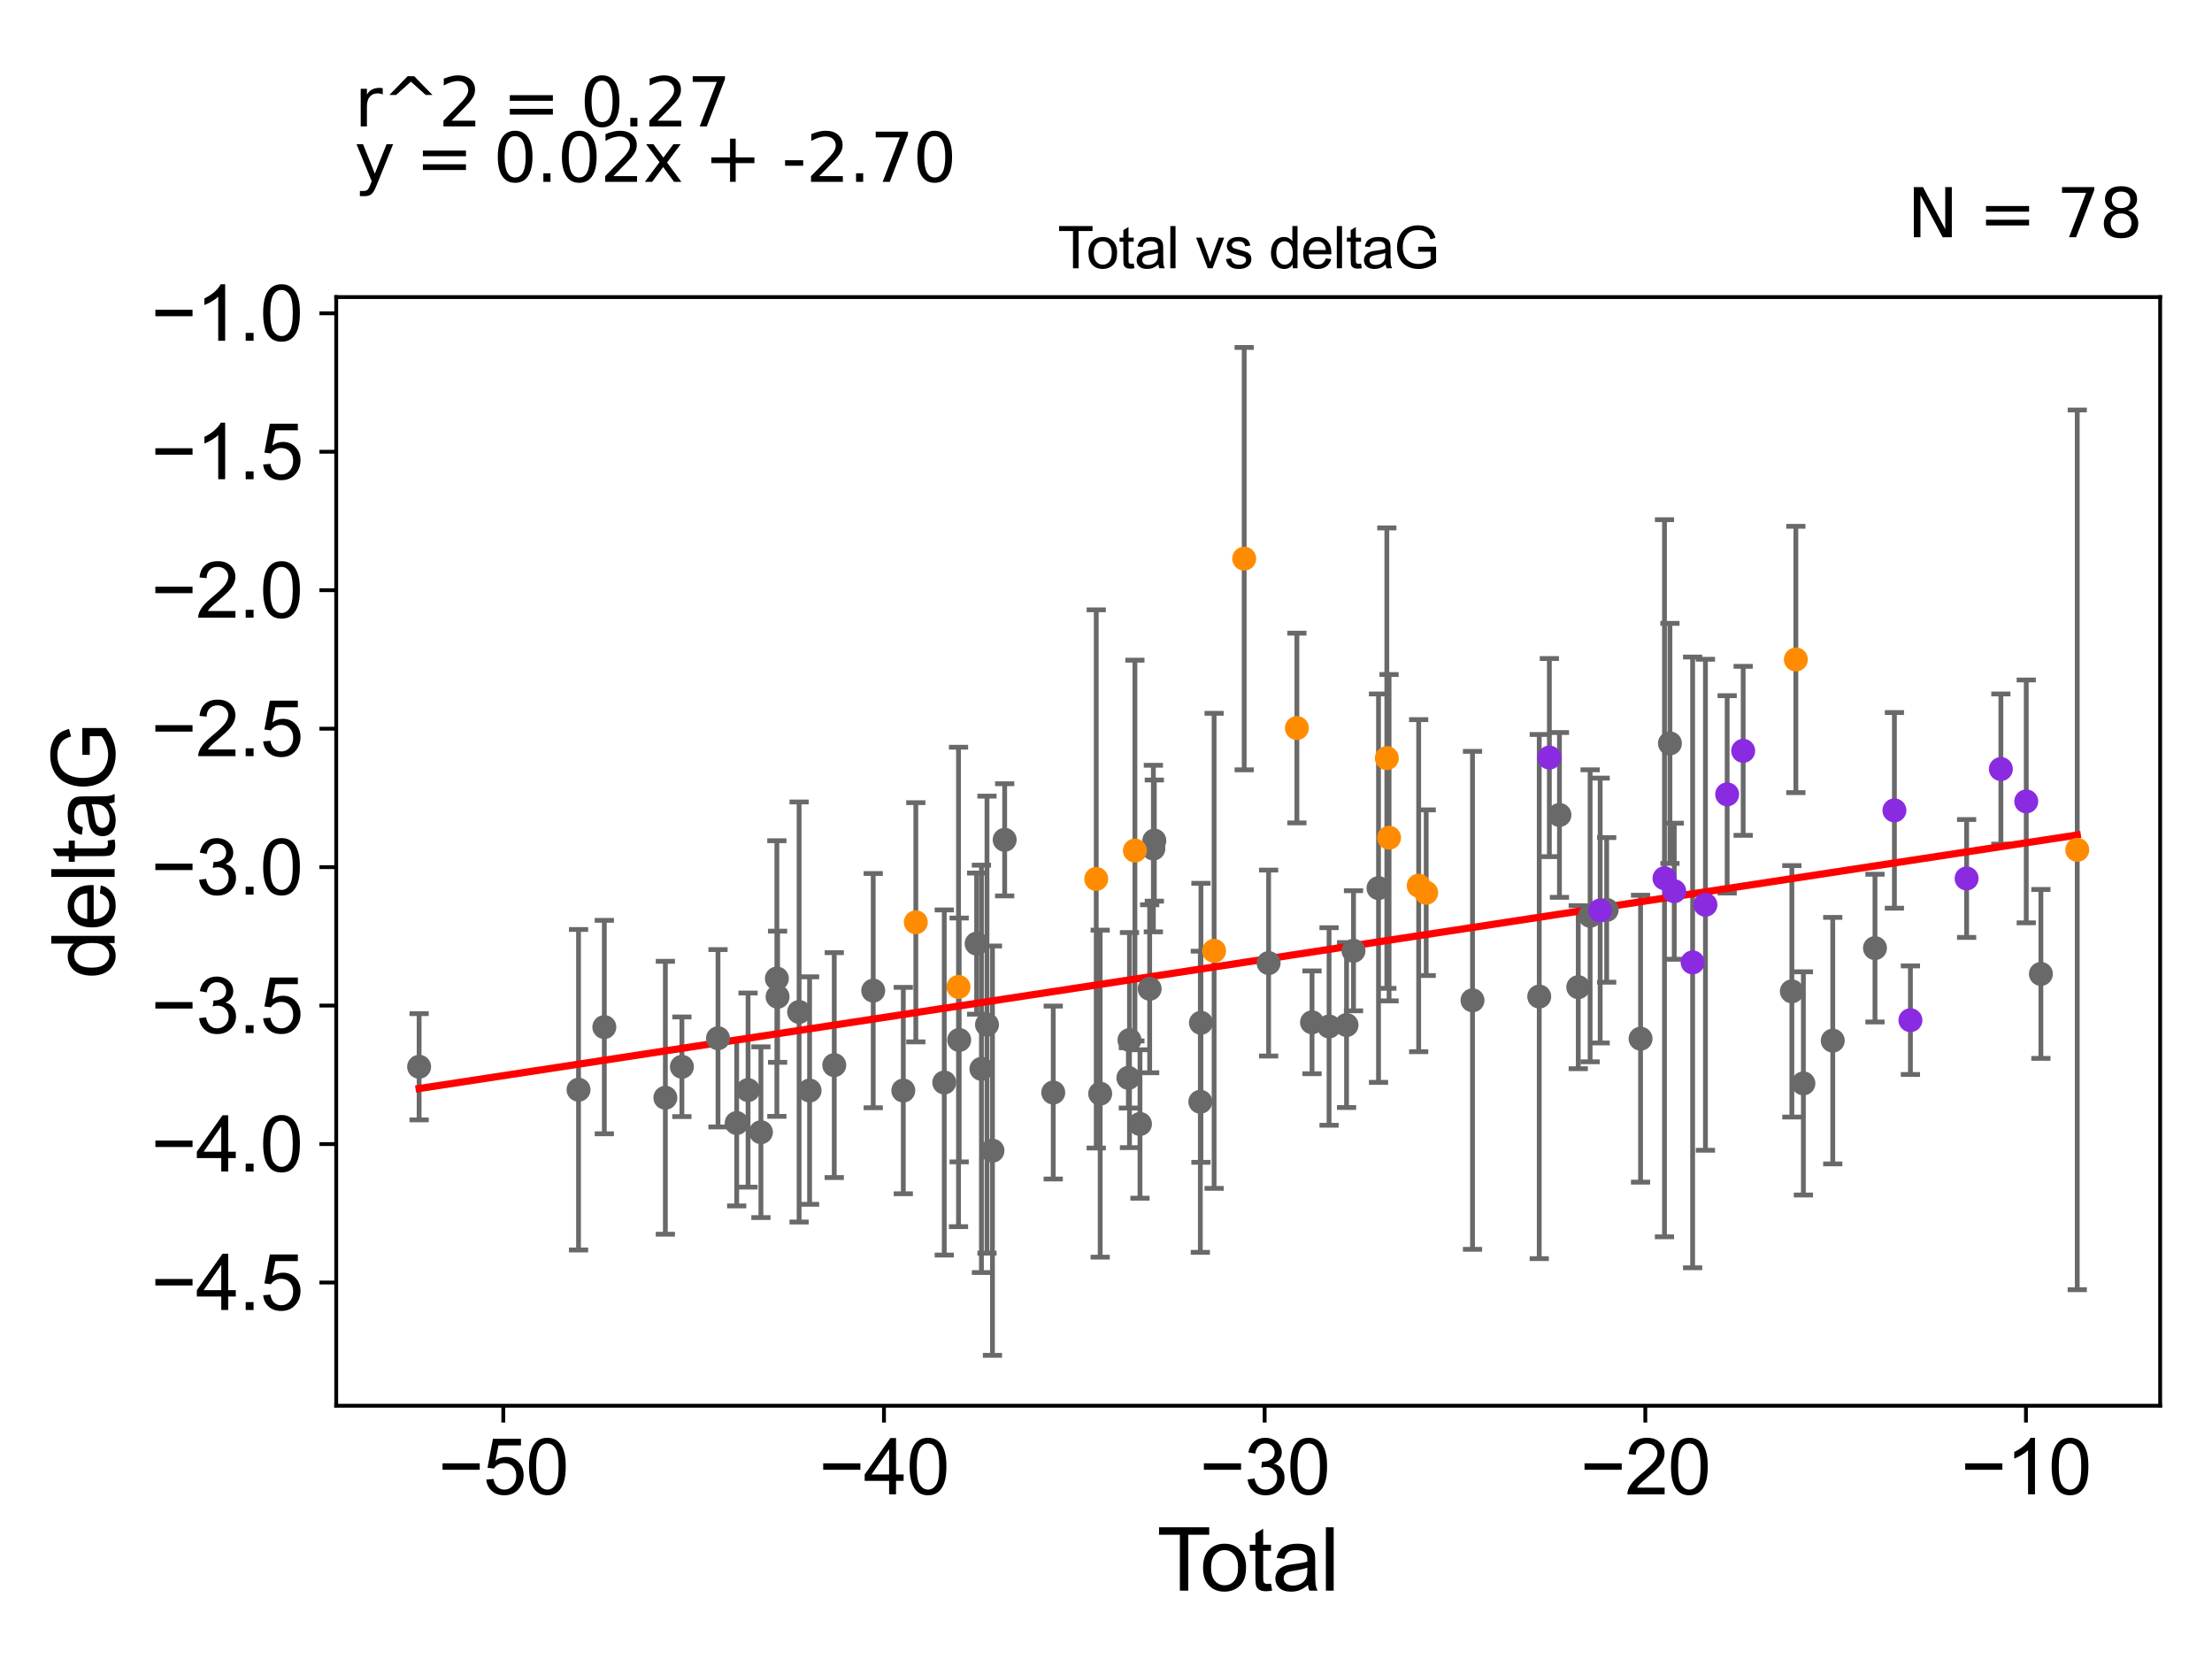 <?xml version="1.0" encoding="utf-8" standalone="no"?>
<!DOCTYPE svg PUBLIC "-//W3C//DTD SVG 1.1//EN"
  "http://www.w3.org/Graphics/SVG/1.1/DTD/svg11.dtd">
<svg xmlns:xlink="http://www.w3.org/1999/xlink" width="460.8pt" height="345.6pt" viewBox="0 0 460.8 345.6" xmlns="http://www.w3.org/2000/svg" version="1.1">
 <defs>
  <style type="text/css">*{stroke-linejoin: round; stroke-linecap: butt}</style>
 </defs>
 <g id="figure_1">
  <g id="patch_1">
   <path d="M 0 345.6 
L 460.8 345.6 
L 460.8 0 
L 0 0 
z
" style="fill: #ffffff"/>
  </g>
  <g id="axes_1">
   <g id="patch_2">
    <path d="M 70.04 292.84 
L 450 292.84 
L 450 61.886 
L 70.04 61.886 
z
" style="fill: #ffffff"/>
   </g>
   <g id="PathCollection_1">
    <defs>
     <path id="m48f04c8dbf" d="M 0 1.118 
C 0.297 1.118 0.581 1 0.791 0.791 
C 1 0.581 1.118 0.297 1.118 0 
C 1.118 -0.297 1 -0.581 0.791 -0.791 
C 0.581 -1 0.297 -1.118 0 -1.118 
C -0.297 -1.118 -0.581 -1 -0.791 -0.791 
C -1 -0.581 -1.118 -0.297 -1.118 0 
C -1.118 0.297 -1 0.581 -0.791 0.791 
C -0.581 1 -0.297 1.118 0 1.118 
z
" style="stroke: #696969"/>
    </defs>
    <g clip-path="url(#pc7a40c8d5a)">
     <use xlink:href="#m48f04c8dbf" x="87.311" y="222.23" style="fill: #696969; stroke: #696969"/>
     <use xlink:href="#m48f04c8dbf" x="120.519" y="227.013" style="fill: #696969; stroke: #696969"/>
     <use xlink:href="#m48f04c8dbf" x="125.893" y="213.958" style="fill: #696969; stroke: #696969"/>
     <use xlink:href="#m48f04c8dbf" x="138.608" y="228.68" style="fill: #696969; stroke: #696969"/>
     <use xlink:href="#m48f04c8dbf" x="142.054" y="222.23" style="fill: #696969; stroke: #696969"/>
     <use xlink:href="#m48f04c8dbf" x="149.573" y="216.289" style="fill: #696969; stroke: #696969"/>
     <use xlink:href="#m48f04c8dbf" x="153.465" y="233.946" style="fill: #696969; stroke: #696969"/>
     <use xlink:href="#m48f04c8dbf" x="155.833" y="227.083" style="fill: #696969; stroke: #696969"/>
     <use xlink:href="#m48f04c8dbf" x="158.516" y="235.858" style="fill: #696969; stroke: #696969"/>
     <use xlink:href="#m48f04c8dbf" x="161.839" y="203.85" style="fill: #696969; stroke: #696969"/>
     <use xlink:href="#m48f04c8dbf" x="161.985" y="207.639" style="fill: #696969; stroke: #696969"/>
     <use xlink:href="#m48f04c8dbf" x="166.47" y="210.815" style="fill: #696969; stroke: #696969"/>
     <use xlink:href="#m48f04c8dbf" x="168.65" y="227.182" style="fill: #696969; stroke: #696969"/>
     <use xlink:href="#m48f04c8dbf" x="173.792" y="221.879" style="fill: #696969; stroke: #696969"/>
     <use xlink:href="#m48f04c8dbf" x="181.91" y="206.364" style="fill: #696969; stroke: #696969"/>
     <use xlink:href="#m48f04c8dbf" x="188.174" y="227.18" style="fill: #696969; stroke: #696969"/>
     <use xlink:href="#m48f04c8dbf" x="196.708" y="225.502" style="fill: #696969; stroke: #696969"/>
     <use xlink:href="#m48f04c8dbf" x="199.815" y="216.645" style="fill: #696969; stroke: #696969"/>
     <use xlink:href="#m48f04c8dbf" x="203.45" y="196.576" style="fill: #696969; stroke: #696969"/>
     <use xlink:href="#m48f04c8dbf" x="204.45" y="222.662" style="fill: #696969; stroke: #696969"/>
     <use xlink:href="#m48f04c8dbf" x="205.606" y="213.45" style="fill: #696969; stroke: #696969"/>
     <use xlink:href="#m48f04c8dbf" x="206.748" y="239.706" style="fill: #696969; stroke: #696969"/>
     <use xlink:href="#m48f04c8dbf" x="209.291" y="174.947" style="fill: #696969; stroke: #696969"/>
     <use xlink:href="#m48f04c8dbf" x="219.41" y="227.594" style="fill: #696969; stroke: #696969"/>
     <use xlink:href="#m48f04c8dbf" x="229.188" y="227.828" style="fill: #696969; stroke: #696969"/>
     <use xlink:href="#m48f04c8dbf" x="235.063" y="224.542" style="fill: #696969; stroke: #696969"/>
     <use xlink:href="#m48f04c8dbf" x="235.292" y="216.666" style="fill: #696969; stroke: #696969"/>
     <use xlink:href="#m48f04c8dbf" x="237.479" y="234.144" style="fill: #696969; stroke: #696969"/>
     <use xlink:href="#m48f04c8dbf" x="239.497" y="205.98" style="fill: #696969; stroke: #696969"/>
     <use xlink:href="#m48f04c8dbf" x="240.268" y="176.77" style="fill: #696969; stroke: #696969"/>
     <use xlink:href="#m48f04c8dbf" x="240.467" y="175.106" style="fill: #696969; stroke: #696969"/>
     <use xlink:href="#m48f04c8dbf" x="250.051" y="229.517" style="fill: #696969; stroke: #696969"/>
     <use xlink:href="#m48f04c8dbf" x="250.178" y="213.066" style="fill: #696969; stroke: #696969"/>
     <use xlink:href="#m48f04c8dbf" x="264.276" y="200.624" style="fill: #696969; stroke: #696969"/>
     <use xlink:href="#m48f04c8dbf" x="273.32" y="212.966" style="fill: #696969; stroke: #696969"/>
     <use xlink:href="#m48f04c8dbf" x="276.869" y="213.834" style="fill: #696969; stroke: #696969"/>
     <use xlink:href="#m48f04c8dbf" x="280.511" y="213.535" style="fill: #696969; stroke: #696969"/>
     <use xlink:href="#m48f04c8dbf" x="281.96" y="198.066" style="fill: #696969; stroke: #696969"/>
     <use xlink:href="#m48f04c8dbf" x="287.169" y="185.015" style="fill: #696969; stroke: #696969"/>
     <use xlink:href="#m48f04c8dbf" x="306.753" y="208.387" style="fill: #696969; stroke: #696969"/>
     <use xlink:href="#m48f04c8dbf" x="320.651" y="207.599" style="fill: #696969; stroke: #696969"/>
     <use xlink:href="#m48f04c8dbf" x="324.863" y="169.768" style="fill: #696969; stroke: #696969"/>
     <use xlink:href="#m48f04c8dbf" x="328.779" y="205.646" style="fill: #696969; stroke: #696969"/>
     <use xlink:href="#m48f04c8dbf" x="331.251" y="190.779" style="fill: #696969; stroke: #696969"/>
     <use xlink:href="#m48f04c8dbf" x="334.699" y="189.55" style="fill: #696969; stroke: #696969"/>
     <use xlink:href="#m48f04c8dbf" x="341.761" y="216.379" style="fill: #696969; stroke: #696969"/>
     <use xlink:href="#m48f04c8dbf" x="347.878" y="154.862" style="fill: #696969; stroke: #696969"/>
     <use xlink:href="#m48f04c8dbf" x="373.277" y="206.515" style="fill: #696969; stroke: #696969"/>
     <use xlink:href="#m48f04c8dbf" x="375.678" y="225.693" style="fill: #696969; stroke: #696969"/>
     <use xlink:href="#m48f04c8dbf" x="381.799" y="216.784" style="fill: #696969; stroke: #696969"/>
     <use xlink:href="#m48f04c8dbf" x="390.593" y="197.507" style="fill: #696969; stroke: #696969"/>
     <use xlink:href="#m48f04c8dbf" x="425.156" y="202.887" style="fill: #696969; stroke: #696969"/>
    </g>
   </g>
   <g id="PathCollection_2">
    <defs>
     <path id="m41d5f7d987" d="M 0 1.118 
C 0.297 1.118 0.581 1 0.791 0.791 
C 1 0.581 1.118 0.297 1.118 0 
C 1.118 -0.297 1 -0.581 0.791 -0.791 
C 0.581 -1 0.297 -1.118 0 -1.118 
C -0.297 -1.118 -0.581 -1 -0.791 -0.791 
C -1 -0.581 -1.118 -0.297 -1.118 0 
C -1.118 0.297 -1 0.581 -0.791 0.791 
C -0.581 1 -0.297 1.118 0 1.118 
z
" style="stroke: #ff8c00"/>
    </defs>
    <g clip-path="url(#pc7a40c8d5a)">
     <use xlink:href="#m41d5f7d987" x="190.781" y="192.125" style="fill: #ff8c00; stroke: #ff8c00"/>
     <use xlink:href="#m41d5f7d987" x="199.674" y="205.596" style="fill: #ff8c00; stroke: #ff8c00"/>
     <use xlink:href="#m41d5f7d987" x="228.367" y="183.097" style="fill: #ff8c00; stroke: #ff8c00"/>
     <use xlink:href="#m41d5f7d987" x="236.422" y="177.187" style="fill: #ff8c00; stroke: #ff8c00"/>
     <use xlink:href="#m41d5f7d987" x="252.922" y="198.077" style="fill: #ff8c00; stroke: #ff8c00"/>
     <use xlink:href="#m41d5f7d987" x="259.187" y="116.377" style="fill: #ff8c00; stroke: #ff8c00"/>
     <use xlink:href="#m41d5f7d987" x="270.164" y="151.665" style="fill: #ff8c00; stroke: #ff8c00"/>
     <use xlink:href="#m41d5f7d987" x="288.902" y="157.937" style="fill: #ff8c00; stroke: #ff8c00"/>
     <use xlink:href="#m41d5f7d987" x="289.368" y="174.509" style="fill: #ff8c00; stroke: #ff8c00"/>
     <use xlink:href="#m41d5f7d987" x="295.536" y="184.499" style="fill: #ff8c00; stroke: #ff8c00"/>
     <use xlink:href="#m41d5f7d987" x="297.103" y="185.972" style="fill: #ff8c00; stroke: #ff8c00"/>
     <use xlink:href="#m41d5f7d987" x="374.112" y="137.378" style="fill: #ff8c00; stroke: #ff8c00"/>
     <use xlink:href="#m41d5f7d987" x="432.729" y="177.038" style="fill: #ff8c00; stroke: #ff8c00"/>
    </g>
   </g>
   <g id="PathCollection_3">
    <defs>
     <path id="m2aa5a0ecfd" d="M 0 1.118 
C 0.297 1.118 0.581 1 0.791 0.791 
C 1 0.581 1.118 0.297 1.118 0 
C 1.118 -0.297 1 -0.581 0.791 -0.791 
C 0.581 -1 0.297 -1.118 0 -1.118 
C -0.297 -1.118 -0.581 -1 -0.791 -0.791 
C -1 -0.581 -1.118 -0.297 -1.118 0 
C -1.118 0.297 -1 0.581 -0.791 0.791 
C -0.581 1 -0.297 1.118 0 1.118 
z
" style="stroke: #8a2be2"/>
    </defs>
    <g clip-path="url(#pc7a40c8d5a)">
     <use xlink:href="#m2aa5a0ecfd" x="322.76" y="157.818" style="fill: #8a2be2; stroke: #8a2be2"/>
     <use xlink:href="#m2aa5a0ecfd" x="333.345" y="189.68" style="fill: #8a2be2; stroke: #8a2be2"/>
     <use xlink:href="#m2aa5a0ecfd" x="346.743" y="182.959" style="fill: #8a2be2; stroke: #8a2be2"/>
     <use xlink:href="#m2aa5a0ecfd" x="348.778" y="185.657" style="fill: #8a2be2; stroke: #8a2be2"/>
     <use xlink:href="#m2aa5a0ecfd" x="352.605" y="200.485" style="fill: #8a2be2; stroke: #8a2be2"/>
     <use xlink:href="#m2aa5a0ecfd" x="355.275" y="188.481" style="fill: #8a2be2; stroke: #8a2be2"/>
     <use xlink:href="#m2aa5a0ecfd" x="359.8" y="165.478" style="fill: #8a2be2; stroke: #8a2be2"/>
     <use xlink:href="#m2aa5a0ecfd" x="363.136" y="156.412" style="fill: #8a2be2; stroke: #8a2be2"/>
     <use xlink:href="#m2aa5a0ecfd" x="394.641" y="168.818" style="fill: #8a2be2; stroke: #8a2be2"/>
     <use xlink:href="#m2aa5a0ecfd" x="397.975" y="212.525" style="fill: #8a2be2; stroke: #8a2be2"/>
     <use xlink:href="#m2aa5a0ecfd" x="409.682" y="183" style="fill: #8a2be2; stroke: #8a2be2"/>
     <use xlink:href="#m2aa5a0ecfd" x="416.818" y="160.206" style="fill: #8a2be2; stroke: #8a2be2"/>
     <use xlink:href="#m2aa5a0ecfd" x="422.106" y="166.945" style="fill: #8a2be2; stroke: #8a2be2"/>
    </g>
   </g>
   <g id="matplotlib.axis_1">
    <g id="xtick_1">
     <g id="line2d_1">
      <defs>
       <path id="mb75042d651" d="M 0 0 
L 0 3.5 
" style="stroke: #000000; stroke-width: 0.8"/>
      </defs>
      <g>
       <use xlink:href="#mb75042d651" x="104.848" y="292.84" style="stroke: #000000; stroke-width: 0.8"/>
      </g>
     </g>
     <g id="text_1">
      <!-- −50 -->
      <g transform="translate(91.278 311.293)scale(0.16 -0.16)">
       <defs>
        <path id="ArialMT-2212" d="M 3381 1997 
L 356 1997 
L 356 2522 
L 3381 2522 
L 3381 1997 
z
" transform="scale(0.016)"/>
        <path id="ArialMT-35" d="M 266 1200 
L 856 1250 
Q 922 819 1161 601 
Q 1400 384 1738 384 
Q 2144 384 2425 690 
Q 2706 997 2706 1503 
Q 2706 1984 2436 2262 
Q 2166 2541 1728 2541 
Q 1456 2541 1237 2417 
Q 1019 2294 894 2097 
L 366 2166 
L 809 4519 
L 3088 4519 
L 3088 3981 
L 1259 3981 
L 1013 2750 
Q 1425 3038 1878 3038 
Q 2478 3038 2890 2622 
Q 3303 2206 3303 1553 
Q 3303 931 2941 478 
Q 2500 -78 1738 -78 
Q 1113 -78 717 272 
Q 322 622 266 1200 
z
" transform="scale(0.016)"/>
        <path id="ArialMT-30" d="M 266 2259 
Q 266 3072 433 3567 
Q 600 4063 929 4331 
Q 1259 4600 1759 4600 
Q 2128 4600 2406 4451 
Q 2684 4303 2865 4023 
Q 3047 3744 3150 3342 
Q 3253 2941 3253 2259 
Q 3253 1453 3087 958 
Q 2922 463 2592 192 
Q 2263 -78 1759 -78 
Q 1097 -78 719 397 
Q 266 969 266 2259 
z
M 844 2259 
Q 844 1131 1108 757 
Q 1372 384 1759 384 
Q 2147 384 2411 759 
Q 2675 1134 2675 2259 
Q 2675 3391 2411 3762 
Q 2147 4134 1753 4134 
Q 1366 4134 1134 3806 
Q 844 3388 844 2259 
z
" transform="scale(0.016)"/>
       </defs>
       <use xlink:href="#ArialMT-2212"/>
       <use xlink:href="#ArialMT-35" x="58.398"/>
       <use xlink:href="#ArialMT-30" x="114.014"/>
      </g>
     </g>
    </g>
    <g id="xtick_2">
     <g id="line2d_2">
      <g>
       <use xlink:href="#mb75042d651" x="184.148" y="292.84" style="stroke: #000000; stroke-width: 0.8"/>
      </g>
     </g>
     <g id="text_2">
      <!-- −40 -->
      <g transform="translate(170.578 311.293)scale(0.16 -0.16)">
       <defs>
        <path id="ArialMT-34" d="M 2069 0 
L 2069 1097 
L 81 1097 
L 81 1613 
L 2172 4581 
L 2631 4581 
L 2631 1613 
L 3250 1613 
L 3250 1097 
L 2631 1097 
L 2631 0 
L 2069 0 
z
M 2069 1613 
L 2069 3678 
L 634 1613 
L 2069 1613 
z
" transform="scale(0.016)"/>
       </defs>
       <use xlink:href="#ArialMT-2212"/>
       <use xlink:href="#ArialMT-34" x="58.398"/>
       <use xlink:href="#ArialMT-30" x="114.014"/>
      </g>
     </g>
    </g>
    <g id="xtick_3">
     <g id="line2d_3">
      <g>
       <use xlink:href="#mb75042d651" x="263.448" y="292.84" style="stroke: #000000; stroke-width: 0.8"/>
      </g>
     </g>
     <g id="text_3">
      <!-- −30 -->
      <g transform="translate(249.878 311.293)scale(0.16 -0.16)">
       <defs>
        <path id="ArialMT-33" d="M 269 1209 
L 831 1284 
Q 928 806 1161 595 
Q 1394 384 1728 384 
Q 2125 384 2398 659 
Q 2672 934 2672 1341 
Q 2672 1728 2419 1979 
Q 2166 2231 1775 2231 
Q 1616 2231 1378 2169 
L 1441 2663 
Q 1497 2656 1531 2656 
Q 1891 2656 2178 2843 
Q 2466 3031 2466 3422 
Q 2466 3731 2256 3934 
Q 2047 4138 1716 4138 
Q 1388 4138 1169 3931 
Q 950 3725 888 3313 
L 325 3413 
Q 428 3978 793 4289 
Q 1159 4600 1703 4600 
Q 2078 4600 2393 4439 
Q 2709 4278 2876 4000 
Q 3044 3722 3044 3409 
Q 3044 3113 2884 2869 
Q 2725 2625 2413 2481 
Q 2819 2388 3044 2092 
Q 3269 1797 3269 1353 
Q 3269 753 2831 336 
Q 2394 -81 1725 -81 
Q 1122 -81 723 278 
Q 325 638 269 1209 
z
" transform="scale(0.016)"/>
       </defs>
       <use xlink:href="#ArialMT-2212"/>
       <use xlink:href="#ArialMT-33" x="58.398"/>
       <use xlink:href="#ArialMT-30" x="114.014"/>
      </g>
     </g>
    </g>
    <g id="xtick_4">
     <g id="line2d_4">
      <g>
       <use xlink:href="#mb75042d651" x="342.748" y="292.84" style="stroke: #000000; stroke-width: 0.8"/>
      </g>
     </g>
     <g id="text_4">
      <!-- −20 -->
      <g transform="translate(329.178 311.293)scale(0.16 -0.16)">
       <defs>
        <path id="ArialMT-32" d="M 3222 541 
L 3222 0 
L 194 0 
Q 188 203 259 391 
Q 375 700 629 1000 
Q 884 1300 1366 1694 
Q 2113 2306 2375 2664 
Q 2638 3022 2638 3341 
Q 2638 3675 2398 3904 
Q 2159 4134 1775 4134 
Q 1369 4134 1125 3890 
Q 881 3647 878 3216 
L 300 3275 
Q 359 3922 746 4261 
Q 1134 4600 1788 4600 
Q 2447 4600 2831 4234 
Q 3216 3869 3216 3328 
Q 3216 3053 3103 2787 
Q 2991 2522 2730 2228 
Q 2469 1934 1863 1422 
Q 1356 997 1212 845 
Q 1069 694 975 541 
L 3222 541 
z
" transform="scale(0.016)"/>
       </defs>
       <use xlink:href="#ArialMT-2212"/>
       <use xlink:href="#ArialMT-32" x="58.398"/>
       <use xlink:href="#ArialMT-30" x="114.014"/>
      </g>
     </g>
    </g>
    <g id="xtick_5">
     <g id="line2d_5">
      <g>
       <use xlink:href="#mb75042d651" x="422.047" y="292.84" style="stroke: #000000; stroke-width: 0.8"/>
      </g>
     </g>
     <g id="text_5">
      <!-- −10 -->
      <g transform="translate(408.477 311.293)scale(0.16 -0.16)">
       <defs>
        <path id="ArialMT-31" d="M 2384 0 
L 1822 0 
L 1822 3584 
Q 1619 3391 1289 3197 
Q 959 3003 697 2906 
L 697 3450 
Q 1169 3672 1522 3987 
Q 1875 4303 2022 4600 
L 2384 4600 
L 2384 0 
z
" transform="scale(0.016)"/>
       </defs>
       <use xlink:href="#ArialMT-2212"/>
       <use xlink:href="#ArialMT-31" x="58.398"/>
       <use xlink:href="#ArialMT-30" x="114.014"/>
      </g>
     </g>
    </g>
    <g id="text_6">
     <!-- Total -->
     <g transform="translate(241.015 331.357)scale(0.18 -0.18)">
      <defs>
       <path id="ArialMT-54" d="M 1659 0 
L 1659 4041 
L 150 4041 
L 150 4581 
L 3781 4581 
L 3781 4041 
L 2266 4041 
L 2266 0 
L 1659 0 
z
" transform="scale(0.016)"/>
       <path id="ArialMT-6f" d="M 213 1659 
Q 213 2581 725 3025 
Q 1153 3394 1769 3394 
Q 2453 3394 2887 2945 
Q 3322 2497 3322 1706 
Q 3322 1066 3130 698 
Q 2938 331 2570 128 
Q 2203 -75 1769 -75 
Q 1072 -75 642 372 
Q 213 819 213 1659 
z
M 791 1659 
Q 791 1022 1069 705 
Q 1347 388 1769 388 
Q 2188 388 2466 706 
Q 2744 1025 2744 1678 
Q 2744 2294 2464 2611 
Q 2184 2928 1769 2928 
Q 1347 2928 1069 2612 
Q 791 2297 791 1659 
z
" transform="scale(0.016)"/>
       <path id="ArialMT-74" d="M 1650 503 
L 1731 6 
Q 1494 -44 1306 -44 
Q 1000 -44 831 53 
Q 663 150 594 308 
Q 525 466 525 972 
L 525 2881 
L 113 2881 
L 113 3319 
L 525 3319 
L 525 4141 
L 1084 4478 
L 1084 3319 
L 1650 3319 
L 1650 2881 
L 1084 2881 
L 1084 941 
Q 1084 700 1114 631 
Q 1144 563 1211 522 
Q 1278 481 1403 481 
Q 1497 481 1650 503 
z
" transform="scale(0.016)"/>
       <path id="ArialMT-61" d="M 2588 409 
Q 2275 144 1986 34 
Q 1697 -75 1366 -75 
Q 819 -75 525 192 
Q 231 459 231 875 
Q 231 1119 342 1320 
Q 453 1522 633 1644 
Q 813 1766 1038 1828 
Q 1203 1872 1538 1913 
Q 2219 1994 2541 2106 
Q 2544 2222 2544 2253 
Q 2544 2597 2384 2738 
Q 2169 2928 1744 2928 
Q 1347 2928 1158 2789 
Q 969 2650 878 2297 
L 328 2372 
Q 403 2725 575 2942 
Q 747 3159 1072 3276 
Q 1397 3394 1825 3394 
Q 2250 3394 2515 3294 
Q 2781 3194 2906 3042 
Q 3031 2891 3081 2659 
Q 3109 2516 3109 2141 
L 3109 1391 
Q 3109 606 3145 398 
Q 3181 191 3288 0 
L 2700 0 
Q 2613 175 2588 409 
z
M 2541 1666 
Q 2234 1541 1622 1453 
Q 1275 1403 1131 1340 
Q 988 1278 909 1158 
Q 831 1038 831 891 
Q 831 666 1001 516 
Q 1172 366 1500 366 
Q 1825 366 2078 508 
Q 2331 650 2450 897 
Q 2541 1088 2541 1459 
L 2541 1666 
z
" transform="scale(0.016)"/>
       <path id="ArialMT-6c" d="M 409 0 
L 409 4581 
L 972 4581 
L 972 0 
L 409 0 
z
" transform="scale(0.016)"/>
      </defs>
      <use xlink:href="#ArialMT-54"/>
      <use xlink:href="#ArialMT-6f" x="49.959"/>
      <use xlink:href="#ArialMT-74" x="105.574"/>
      <use xlink:href="#ArialMT-61" x="133.357"/>
      <use xlink:href="#ArialMT-6c" x="188.973"/>
     </g>
    </g>
   </g>
   <g id="matplotlib.axis_2">
    <g id="ytick_1">
     <g id="line2d_6">
      <defs>
       <path id="m8d11beb4f7" d="M 0 0 
L -3.5 0 
" style="stroke: #000000; stroke-width: 0.8"/>
      </defs>
      <g>
       <use xlink:href="#m8d11beb4f7" x="70.04" y="267.171" style="stroke: #000000; stroke-width: 0.8"/>
      </g>
     </g>
     <g id="text_7">
      <!-- −4.5 -->
      <g transform="translate(31.455 272.897)scale(0.16 -0.16)">
       <defs>
        <path id="ArialMT-2e" d="M 581 0 
L 581 641 
L 1222 641 
L 1222 0 
L 581 0 
z
" transform="scale(0.016)"/>
       </defs>
       <use xlink:href="#ArialMT-2212"/>
       <use xlink:href="#ArialMT-34" x="58.398"/>
       <use xlink:href="#ArialMT-2e" x="114.014"/>
       <use xlink:href="#ArialMT-35" x="141.797"/>
      </g>
     </g>
    </g>
    <g id="ytick_2">
     <g id="line2d_7">
      <g>
       <use xlink:href="#m8d11beb4f7" x="70.04" y="238.327" style="stroke: #000000; stroke-width: 0.8"/>
      </g>
     </g>
     <g id="text_8">
      <!-- −4.0 -->
      <g transform="translate(31.455 244.053)scale(0.16 -0.16)">
       <use xlink:href="#ArialMT-2212"/>
       <use xlink:href="#ArialMT-34" x="58.398"/>
       <use xlink:href="#ArialMT-2e" x="114.014"/>
       <use xlink:href="#ArialMT-30" x="141.797"/>
      </g>
     </g>
    </g>
    <g id="ytick_3">
     <g id="line2d_8">
      <g>
       <use xlink:href="#m8d11beb4f7" x="70.04" y="209.483" style="stroke: #000000; stroke-width: 0.8"/>
      </g>
     </g>
     <g id="text_9">
      <!-- −3.5 -->
      <g transform="translate(31.455 215.209)scale(0.16 -0.16)">
       <use xlink:href="#ArialMT-2212"/>
       <use xlink:href="#ArialMT-33" x="58.398"/>
       <use xlink:href="#ArialMT-2e" x="114.014"/>
       <use xlink:href="#ArialMT-35" x="141.797"/>
      </g>
     </g>
    </g>
    <g id="ytick_4">
     <g id="line2d_9">
      <g>
       <use xlink:href="#m8d11beb4f7" x="70.04" y="180.639" style="stroke: #000000; stroke-width: 0.8"/>
      </g>
     </g>
     <g id="text_10">
      <!-- −3.0 -->
      <g transform="translate(31.455 186.365)scale(0.16 -0.16)">
       <use xlink:href="#ArialMT-2212"/>
       <use xlink:href="#ArialMT-33" x="58.398"/>
       <use xlink:href="#ArialMT-2e" x="114.014"/>
       <use xlink:href="#ArialMT-30" x="141.797"/>
      </g>
     </g>
    </g>
    <g id="ytick_5">
     <g id="line2d_10">
      <g>
       <use xlink:href="#m8d11beb4f7" x="70.04" y="151.795" style="stroke: #000000; stroke-width: 0.8"/>
      </g>
     </g>
     <g id="text_11">
      <!-- −2.5 -->
      <g transform="translate(31.455 157.521)scale(0.16 -0.16)">
       <use xlink:href="#ArialMT-2212"/>
       <use xlink:href="#ArialMT-32" x="58.398"/>
       <use xlink:href="#ArialMT-2e" x="114.014"/>
       <use xlink:href="#ArialMT-35" x="141.797"/>
      </g>
     </g>
    </g>
    <g id="ytick_6">
     <g id="line2d_11">
      <g>
       <use xlink:href="#m8d11beb4f7" x="70.04" y="122.951" style="stroke: #000000; stroke-width: 0.8"/>
      </g>
     </g>
     <g id="text_12">
      <!-- −2.0 -->
      <g transform="translate(31.455 128.677)scale(0.16 -0.16)">
       <use xlink:href="#ArialMT-2212"/>
       <use xlink:href="#ArialMT-32" x="58.398"/>
       <use xlink:href="#ArialMT-2e" x="114.014"/>
       <use xlink:href="#ArialMT-30" x="141.797"/>
      </g>
     </g>
    </g>
    <g id="ytick_7">
     <g id="line2d_12">
      <g>
       <use xlink:href="#m8d11beb4f7" x="70.04" y="94.107" style="stroke: #000000; stroke-width: 0.8"/>
      </g>
     </g>
     <g id="text_13">
      <!-- −1.5 -->
      <g transform="translate(31.455 99.833)scale(0.16 -0.16)">
       <use xlink:href="#ArialMT-2212"/>
       <use xlink:href="#ArialMT-31" x="58.398"/>
       <use xlink:href="#ArialMT-2e" x="114.014"/>
       <use xlink:href="#ArialMT-35" x="141.797"/>
      </g>
     </g>
    </g>
    <g id="ytick_8">
     <g id="line2d_13">
      <g>
       <use xlink:href="#m8d11beb4f7" x="70.04" y="65.263" style="stroke: #000000; stroke-width: 0.8"/>
      </g>
     </g>
     <g id="text_14">
      <!-- −1.0 -->
      <g transform="translate(31.455 70.989)scale(0.16 -0.16)">
       <use xlink:href="#ArialMT-2212"/>
       <use xlink:href="#ArialMT-31" x="58.398"/>
       <use xlink:href="#ArialMT-2e" x="114.014"/>
       <use xlink:href="#ArialMT-30" x="141.797"/>
      </g>
     </g>
    </g>
    <g id="text_15">
     <!-- deltaG -->
     <g transform="translate(23.878 203.878)rotate(-90)scale(0.18 -0.18)">
      <defs>
       <path id="ArialMT-64" d="M 2575 0 
L 2575 419 
Q 2259 -75 1647 -75 
Q 1250 -75 917 144 
Q 584 363 401 755 
Q 219 1147 219 1656 
Q 219 2153 384 2558 
Q 550 2963 881 3178 
Q 1213 3394 1622 3394 
Q 1922 3394 2156 3267 
Q 2391 3141 2538 2938 
L 2538 4581 
L 3097 4581 
L 3097 0 
L 2575 0 
z
M 797 1656 
Q 797 1019 1065 703 
Q 1334 388 1700 388 
Q 2069 388 2326 689 
Q 2584 991 2584 1609 
Q 2584 2291 2321 2609 
Q 2059 2928 1675 2928 
Q 1300 2928 1048 2622 
Q 797 2316 797 1656 
z
" transform="scale(0.016)"/>
       <path id="ArialMT-65" d="M 2694 1069 
L 3275 997 
Q 3138 488 2766 206 
Q 2394 -75 1816 -75 
Q 1088 -75 661 373 
Q 234 822 234 1631 
Q 234 2469 665 2931 
Q 1097 3394 1784 3394 
Q 2450 3394 2872 2941 
Q 3294 2488 3294 1666 
Q 3294 1616 3291 1516 
L 816 1516 
Q 847 969 1125 678 
Q 1403 388 1819 388 
Q 2128 388 2347 550 
Q 2566 713 2694 1069 
z
M 847 1978 
L 2700 1978 
Q 2663 2397 2488 2606 
Q 2219 2931 1791 2931 
Q 1403 2931 1139 2672 
Q 875 2413 847 1978 
z
" transform="scale(0.016)"/>
       <path id="ArialMT-47" d="M 2638 1797 
L 2638 2334 
L 4578 2338 
L 4578 638 
Q 4131 281 3656 101 
Q 3181 -78 2681 -78 
Q 2006 -78 1454 211 
Q 903 500 622 1047 
Q 341 1594 341 2269 
Q 341 2938 620 3517 
Q 900 4097 1425 4378 
Q 1950 4659 2634 4659 
Q 3131 4659 3532 4498 
Q 3934 4338 4162 4050 
Q 4391 3763 4509 3300 
L 3963 3150 
Q 3859 3500 3706 3700 
Q 3553 3900 3268 4020 
Q 2984 4141 2638 4141 
Q 2222 4141 1919 4014 
Q 1616 3888 1430 3681 
Q 1244 3475 1141 3228 
Q 966 2803 966 2306 
Q 966 1694 1177 1281 
Q 1388 869 1791 669 
Q 2194 469 2647 469 
Q 3041 469 3416 620 
Q 3791 772 3984 944 
L 3984 1797 
L 2638 1797 
z
" transform="scale(0.016)"/>
      </defs>
      <use xlink:href="#ArialMT-64"/>
      <use xlink:href="#ArialMT-65" x="55.615"/>
      <use xlink:href="#ArialMT-6c" x="111.23"/>
      <use xlink:href="#ArialMT-74" x="133.447"/>
      <use xlink:href="#ArialMT-61" x="161.23"/>
      <use xlink:href="#ArialMT-47" x="216.846"/>
     </g>
    </g>
   </g>
   <g id="LineCollection_1">
    <path d="M 87.311 233.297 
L 87.311 211.164 
" clip-path="url(#pc7a40c8d5a)" style="fill: none; stroke: #696969"/>
    <path d="M 120.519 260.393 
L 120.519 193.632 
" clip-path="url(#pc7a40c8d5a)" style="fill: none; stroke: #696969"/>
    <path d="M 125.893 236.189 
L 125.893 191.726 
" clip-path="url(#pc7a40c8d5a)" style="fill: none; stroke: #696969"/>
    <path d="M 138.608 257.105 
L 138.608 200.256 
" clip-path="url(#pc7a40c8d5a)" style="fill: none; stroke: #696969"/>
    <path d="M 142.054 232.607 
L 142.054 211.852 
" clip-path="url(#pc7a40c8d5a)" style="fill: none; stroke: #696969"/>
    <path d="M 149.573 234.765 
L 149.573 197.814 
" clip-path="url(#pc7a40c8d5a)" style="fill: none; stroke: #696969"/>
    <path d="M 153.465 251.216 
L 153.465 216.677 
" clip-path="url(#pc7a40c8d5a)" style="fill: none; stroke: #696969"/>
    <path d="M 155.833 247.302 
L 155.833 206.864 
" clip-path="url(#pc7a40c8d5a)" style="fill: none; stroke: #696969"/>
    <path d="M 158.516 253.641 
L 158.516 218.076 
" clip-path="url(#pc7a40c8d5a)" style="fill: none; stroke: #696969"/>
    <path d="M 161.839 232.56 
L 161.839 175.139 
" clip-path="url(#pc7a40c8d5a)" style="fill: none; stroke: #696969"/>
    <path d="M 161.985 221.304 
L 161.985 193.974 
" clip-path="url(#pc7a40c8d5a)" style="fill: none; stroke: #696969"/>
    <path d="M 166.47 254.571 
L 166.47 167.059 
" clip-path="url(#pc7a40c8d5a)" style="fill: none; stroke: #696969"/>
    <path d="M 168.65 250.875 
L 168.65 203.49 
" clip-path="url(#pc7a40c8d5a)" style="fill: none; stroke: #696969"/>
    <path d="M 173.792 245.306 
L 173.792 198.451 
" clip-path="url(#pc7a40c8d5a)" style="fill: none; stroke: #696969"/>
    <path d="M 181.91 230.76 
L 181.91 181.969 
" clip-path="url(#pc7a40c8d5a)" style="fill: none; stroke: #696969"/>
    <path d="M 188.174 248.677 
L 188.174 205.682 
" clip-path="url(#pc7a40c8d5a)" style="fill: none; stroke: #696969"/>
    <path d="M 196.708 261.45 
L 196.708 189.554 
" clip-path="url(#pc7a40c8d5a)" style="fill: none; stroke: #696969"/>
    <path d="M 199.815 242.042 
L 199.815 191.247 
" clip-path="url(#pc7a40c8d5a)" style="fill: none; stroke: #696969"/>
    <path d="M 203.45 211.276 
L 203.45 181.876 
" clip-path="url(#pc7a40c8d5a)" style="fill: none; stroke: #696969"/>
    <path d="M 204.45 265.094 
L 204.45 180.229 
" clip-path="url(#pc7a40c8d5a)" style="fill: none; stroke: #696969"/>
    <path d="M 205.606 261.052 
L 205.606 165.849 
" clip-path="url(#pc7a40c8d5a)" style="fill: none; stroke: #696969"/>
    <path d="M 206.748 282.342 
L 206.748 197.07 
" clip-path="url(#pc7a40c8d5a)" style="fill: none; stroke: #696969"/>
    <path d="M 209.291 186.633 
L 209.291 163.261 
" clip-path="url(#pc7a40c8d5a)" style="fill: none; stroke: #696969"/>
    <path d="M 219.41 245.605 
L 219.41 209.583 
" clip-path="url(#pc7a40c8d5a)" style="fill: none; stroke: #696969"/>
    <path d="M 229.188 261.89 
L 229.188 193.767 
" clip-path="url(#pc7a40c8d5a)" style="fill: none; stroke: #696969"/>
    <path d="M 235.063 230.817 
L 235.063 218.268 
" clip-path="url(#pc7a40c8d5a)" style="fill: none; stroke: #696969"/>
    <path d="M 235.292 239.069 
L 235.292 194.263 
" clip-path="url(#pc7a40c8d5a)" style="fill: none; stroke: #696969"/>
    <path d="M 237.479 249.605 
L 237.479 218.683 
" clip-path="url(#pc7a40c8d5a)" style="fill: none; stroke: #696969"/>
    <path d="M 239.497 223.478 
L 239.497 188.483 
" clip-path="url(#pc7a40c8d5a)" style="fill: none; stroke: #696969"/>
    <path d="M 240.268 194.119 
L 240.268 159.421 
" clip-path="url(#pc7a40c8d5a)" style="fill: none; stroke: #696969"/>
    <path d="M 240.467 187.724 
L 240.467 162.489 
" clip-path="url(#pc7a40c8d5a)" style="fill: none; stroke: #696969"/>
    <path d="M 250.051 260.886 
L 250.051 198.148 
" clip-path="url(#pc7a40c8d5a)" style="fill: none; stroke: #696969"/>
    <path d="M 250.178 242.127 
L 250.178 184.005 
" clip-path="url(#pc7a40c8d5a)" style="fill: none; stroke: #696969"/>
    <path d="M 264.276 219.992 
L 264.276 181.257 
" clip-path="url(#pc7a40c8d5a)" style="fill: none; stroke: #696969"/>
    <path d="M 273.32 223.673 
L 273.32 202.26 
" clip-path="url(#pc7a40c8d5a)" style="fill: none; stroke: #696969"/>
    <path d="M 276.869 234.411 
L 276.869 193.257 
" clip-path="url(#pc7a40c8d5a)" style="fill: none; stroke: #696969"/>
    <path d="M 280.511 230.71 
L 280.511 196.359 
" clip-path="url(#pc7a40c8d5a)" style="fill: none; stroke: #696969"/>
    <path d="M 281.96 210.576 
L 281.96 185.555 
" clip-path="url(#pc7a40c8d5a)" style="fill: none; stroke: #696969"/>
    <path d="M 287.169 225.471 
L 287.169 144.56 
" clip-path="url(#pc7a40c8d5a)" style="fill: none; stroke: #696969"/>
    <path d="M 306.753 260.254 
L 306.753 156.521 
" clip-path="url(#pc7a40c8d5a)" style="fill: none; stroke: #696969"/>
    <path d="M 320.651 262.195 
L 320.651 153.003 
" clip-path="url(#pc7a40c8d5a)" style="fill: none; stroke: #696969"/>
    <path d="M 324.863 186.934 
L 324.863 152.602 
" clip-path="url(#pc7a40c8d5a)" style="fill: none; stroke: #696969"/>
    <path d="M 328.779 222.625 
L 328.779 188.667 
" clip-path="url(#pc7a40c8d5a)" style="fill: none; stroke: #696969"/>
    <path d="M 331.251 221.191 
L 331.251 160.367 
" clip-path="url(#pc7a40c8d5a)" style="fill: none; stroke: #696969"/>
    <path d="M 334.699 204.616 
L 334.699 174.483 
" clip-path="url(#pc7a40c8d5a)" style="fill: none; stroke: #696969"/>
    <path d="M 341.761 246.262 
L 341.761 186.496 
" clip-path="url(#pc7a40c8d5a)" style="fill: none; stroke: #696969"/>
    <path d="M 347.878 179.863 
L 347.878 129.861 
" clip-path="url(#pc7a40c8d5a)" style="fill: none; stroke: #696969"/>
    <path d="M 373.277 232.706 
L 373.277 180.324 
" clip-path="url(#pc7a40c8d5a)" style="fill: none; stroke: #696969"/>
    <path d="M 375.678 248.941 
L 375.678 202.444 
" clip-path="url(#pc7a40c8d5a)" style="fill: none; stroke: #696969"/>
    <path d="M 381.799 242.461 
L 381.799 191.108 
" clip-path="url(#pc7a40c8d5a)" style="fill: none; stroke: #696969"/>
    <path d="M 390.593 212.893 
L 390.593 182.12 
" clip-path="url(#pc7a40c8d5a)" style="fill: none; stroke: #696969"/>
    <path d="M 425.156 220.48 
L 425.156 185.293 
" clip-path="url(#pc7a40c8d5a)" style="fill: none; stroke: #696969"/>
   </g>
   <g id="line2d_14">
    <defs>
     <path id="meda42604ab" d="M 2 0 
L -2 -0 
" style="stroke: #696969"/>
    </defs>
    <g clip-path="url(#pc7a40c8d5a)">
     <use xlink:href="#meda42604ab" x="87.311" y="233.297" style="fill: #696969; stroke: #696969"/>
     <use xlink:href="#meda42604ab" x="120.519" y="260.393" style="fill: #696969; stroke: #696969"/>
     <use xlink:href="#meda42604ab" x="125.893" y="236.189" style="fill: #696969; stroke: #696969"/>
     <use xlink:href="#meda42604ab" x="138.608" y="257.105" style="fill: #696969; stroke: #696969"/>
     <use xlink:href="#meda42604ab" x="142.054" y="232.607" style="fill: #696969; stroke: #696969"/>
     <use xlink:href="#meda42604ab" x="149.573" y="234.765" style="fill: #696969; stroke: #696969"/>
     <use xlink:href="#meda42604ab" x="153.465" y="251.216" style="fill: #696969; stroke: #696969"/>
     <use xlink:href="#meda42604ab" x="155.833" y="247.302" style="fill: #696969; stroke: #696969"/>
     <use xlink:href="#meda42604ab" x="158.516" y="253.641" style="fill: #696969; stroke: #696969"/>
     <use xlink:href="#meda42604ab" x="161.839" y="232.56" style="fill: #696969; stroke: #696969"/>
     <use xlink:href="#meda42604ab" x="161.985" y="221.304" style="fill: #696969; stroke: #696969"/>
     <use xlink:href="#meda42604ab" x="166.47" y="254.571" style="fill: #696969; stroke: #696969"/>
     <use xlink:href="#meda42604ab" x="168.65" y="250.875" style="fill: #696969; stroke: #696969"/>
     <use xlink:href="#meda42604ab" x="173.792" y="245.306" style="fill: #696969; stroke: #696969"/>
     <use xlink:href="#meda42604ab" x="181.91" y="230.76" style="fill: #696969; stroke: #696969"/>
     <use xlink:href="#meda42604ab" x="188.174" y="248.677" style="fill: #696969; stroke: #696969"/>
     <use xlink:href="#meda42604ab" x="196.708" y="261.45" style="fill: #696969; stroke: #696969"/>
     <use xlink:href="#meda42604ab" x="199.815" y="242.042" style="fill: #696969; stroke: #696969"/>
     <use xlink:href="#meda42604ab" x="203.45" y="211.276" style="fill: #696969; stroke: #696969"/>
     <use xlink:href="#meda42604ab" x="204.45" y="265.094" style="fill: #696969; stroke: #696969"/>
     <use xlink:href="#meda42604ab" x="205.606" y="261.052" style="fill: #696969; stroke: #696969"/>
     <use xlink:href="#meda42604ab" x="206.748" y="282.342" style="fill: #696969; stroke: #696969"/>
     <use xlink:href="#meda42604ab" x="209.291" y="186.633" style="fill: #696969; stroke: #696969"/>
     <use xlink:href="#meda42604ab" x="219.41" y="245.605" style="fill: #696969; stroke: #696969"/>
     <use xlink:href="#meda42604ab" x="229.188" y="261.89" style="fill: #696969; stroke: #696969"/>
     <use xlink:href="#meda42604ab" x="235.063" y="230.817" style="fill: #696969; stroke: #696969"/>
     <use xlink:href="#meda42604ab" x="235.292" y="239.069" style="fill: #696969; stroke: #696969"/>
     <use xlink:href="#meda42604ab" x="237.479" y="249.605" style="fill: #696969; stroke: #696969"/>
     <use xlink:href="#meda42604ab" x="239.497" y="223.478" style="fill: #696969; stroke: #696969"/>
     <use xlink:href="#meda42604ab" x="240.268" y="194.119" style="fill: #696969; stroke: #696969"/>
     <use xlink:href="#meda42604ab" x="240.467" y="187.724" style="fill: #696969; stroke: #696969"/>
     <use xlink:href="#meda42604ab" x="250.051" y="260.886" style="fill: #696969; stroke: #696969"/>
     <use xlink:href="#meda42604ab" x="250.178" y="242.127" style="fill: #696969; stroke: #696969"/>
     <use xlink:href="#meda42604ab" x="264.276" y="219.992" style="fill: #696969; stroke: #696969"/>
     <use xlink:href="#meda42604ab" x="273.32" y="223.673" style="fill: #696969; stroke: #696969"/>
     <use xlink:href="#meda42604ab" x="276.869" y="234.411" style="fill: #696969; stroke: #696969"/>
     <use xlink:href="#meda42604ab" x="280.511" y="230.71" style="fill: #696969; stroke: #696969"/>
     <use xlink:href="#meda42604ab" x="281.96" y="210.576" style="fill: #696969; stroke: #696969"/>
     <use xlink:href="#meda42604ab" x="287.169" y="225.471" style="fill: #696969; stroke: #696969"/>
     <use xlink:href="#meda42604ab" x="306.753" y="260.254" style="fill: #696969; stroke: #696969"/>
     <use xlink:href="#meda42604ab" x="320.651" y="262.195" style="fill: #696969; stroke: #696969"/>
     <use xlink:href="#meda42604ab" x="324.863" y="186.934" style="fill: #696969; stroke: #696969"/>
     <use xlink:href="#meda42604ab" x="328.779" y="222.625" style="fill: #696969; stroke: #696969"/>
     <use xlink:href="#meda42604ab" x="331.251" y="221.191" style="fill: #696969; stroke: #696969"/>
     <use xlink:href="#meda42604ab" x="334.699" y="204.616" style="fill: #696969; stroke: #696969"/>
     <use xlink:href="#meda42604ab" x="341.761" y="246.262" style="fill: #696969; stroke: #696969"/>
     <use xlink:href="#meda42604ab" x="347.878" y="179.863" style="fill: #696969; stroke: #696969"/>
     <use xlink:href="#meda42604ab" x="373.277" y="232.706" style="fill: #696969; stroke: #696969"/>
     <use xlink:href="#meda42604ab" x="375.678" y="248.941" style="fill: #696969; stroke: #696969"/>
     <use xlink:href="#meda42604ab" x="381.799" y="242.461" style="fill: #696969; stroke: #696969"/>
     <use xlink:href="#meda42604ab" x="390.593" y="212.893" style="fill: #696969; stroke: #696969"/>
     <use xlink:href="#meda42604ab" x="425.156" y="220.48" style="fill: #696969; stroke: #696969"/>
    </g>
   </g>
   <g id="line2d_15">
    <g clip-path="url(#pc7a40c8d5a)">
     <use xlink:href="#meda42604ab" x="87.311" y="211.164" style="fill: #696969; stroke: #696969"/>
     <use xlink:href="#meda42604ab" x="120.519" y="193.632" style="fill: #696969; stroke: #696969"/>
     <use xlink:href="#meda42604ab" x="125.893" y="191.726" style="fill: #696969; stroke: #696969"/>
     <use xlink:href="#meda42604ab" x="138.608" y="200.256" style="fill: #696969; stroke: #696969"/>
     <use xlink:href="#meda42604ab" x="142.054" y="211.852" style="fill: #696969; stroke: #696969"/>
     <use xlink:href="#meda42604ab" x="149.573" y="197.814" style="fill: #696969; stroke: #696969"/>
     <use xlink:href="#meda42604ab" x="153.465" y="216.677" style="fill: #696969; stroke: #696969"/>
     <use xlink:href="#meda42604ab" x="155.833" y="206.864" style="fill: #696969; stroke: #696969"/>
     <use xlink:href="#meda42604ab" x="158.516" y="218.076" style="fill: #696969; stroke: #696969"/>
     <use xlink:href="#meda42604ab" x="161.839" y="175.139" style="fill: #696969; stroke: #696969"/>
     <use xlink:href="#meda42604ab" x="161.985" y="193.974" style="fill: #696969; stroke: #696969"/>
     <use xlink:href="#meda42604ab" x="166.47" y="167.059" style="fill: #696969; stroke: #696969"/>
     <use xlink:href="#meda42604ab" x="168.65" y="203.49" style="fill: #696969; stroke: #696969"/>
     <use xlink:href="#meda42604ab" x="173.792" y="198.451" style="fill: #696969; stroke: #696969"/>
     <use xlink:href="#meda42604ab" x="181.91" y="181.969" style="fill: #696969; stroke: #696969"/>
     <use xlink:href="#meda42604ab" x="188.174" y="205.682" style="fill: #696969; stroke: #696969"/>
     <use xlink:href="#meda42604ab" x="196.708" y="189.554" style="fill: #696969; stroke: #696969"/>
     <use xlink:href="#meda42604ab" x="199.815" y="191.247" style="fill: #696969; stroke: #696969"/>
     <use xlink:href="#meda42604ab" x="203.45" y="181.876" style="fill: #696969; stroke: #696969"/>
     <use xlink:href="#meda42604ab" x="204.45" y="180.229" style="fill: #696969; stroke: #696969"/>
     <use xlink:href="#meda42604ab" x="205.606" y="165.849" style="fill: #696969; stroke: #696969"/>
     <use xlink:href="#meda42604ab" x="206.748" y="197.07" style="fill: #696969; stroke: #696969"/>
     <use xlink:href="#meda42604ab" x="209.291" y="163.261" style="fill: #696969; stroke: #696969"/>
     <use xlink:href="#meda42604ab" x="219.41" y="209.583" style="fill: #696969; stroke: #696969"/>
     <use xlink:href="#meda42604ab" x="229.188" y="193.767" style="fill: #696969; stroke: #696969"/>
     <use xlink:href="#meda42604ab" x="235.063" y="218.268" style="fill: #696969; stroke: #696969"/>
     <use xlink:href="#meda42604ab" x="235.292" y="194.263" style="fill: #696969; stroke: #696969"/>
     <use xlink:href="#meda42604ab" x="237.479" y="218.683" style="fill: #696969; stroke: #696969"/>
     <use xlink:href="#meda42604ab" x="239.497" y="188.483" style="fill: #696969; stroke: #696969"/>
     <use xlink:href="#meda42604ab" x="240.268" y="159.421" style="fill: #696969; stroke: #696969"/>
     <use xlink:href="#meda42604ab" x="240.467" y="162.489" style="fill: #696969; stroke: #696969"/>
     <use xlink:href="#meda42604ab" x="250.051" y="198.148" style="fill: #696969; stroke: #696969"/>
     <use xlink:href="#meda42604ab" x="250.178" y="184.005" style="fill: #696969; stroke: #696969"/>
     <use xlink:href="#meda42604ab" x="264.276" y="181.257" style="fill: #696969; stroke: #696969"/>
     <use xlink:href="#meda42604ab" x="273.32" y="202.26" style="fill: #696969; stroke: #696969"/>
     <use xlink:href="#meda42604ab" x="276.869" y="193.257" style="fill: #696969; stroke: #696969"/>
     <use xlink:href="#meda42604ab" x="280.511" y="196.359" style="fill: #696969; stroke: #696969"/>
     <use xlink:href="#meda42604ab" x="281.96" y="185.555" style="fill: #696969; stroke: #696969"/>
     <use xlink:href="#meda42604ab" x="287.169" y="144.56" style="fill: #696969; stroke: #696969"/>
     <use xlink:href="#meda42604ab" x="306.753" y="156.521" style="fill: #696969; stroke: #696969"/>
     <use xlink:href="#meda42604ab" x="320.651" y="153.003" style="fill: #696969; stroke: #696969"/>
     <use xlink:href="#meda42604ab" x="324.863" y="152.602" style="fill: #696969; stroke: #696969"/>
     <use xlink:href="#meda42604ab" x="328.779" y="188.667" style="fill: #696969; stroke: #696969"/>
     <use xlink:href="#meda42604ab" x="331.251" y="160.367" style="fill: #696969; stroke: #696969"/>
     <use xlink:href="#meda42604ab" x="334.699" y="174.483" style="fill: #696969; stroke: #696969"/>
     <use xlink:href="#meda42604ab" x="341.761" y="186.496" style="fill: #696969; stroke: #696969"/>
     <use xlink:href="#meda42604ab" x="347.878" y="129.861" style="fill: #696969; stroke: #696969"/>
     <use xlink:href="#meda42604ab" x="373.277" y="180.324" style="fill: #696969; stroke: #696969"/>
     <use xlink:href="#meda42604ab" x="375.678" y="202.444" style="fill: #696969; stroke: #696969"/>
     <use xlink:href="#meda42604ab" x="381.799" y="191.108" style="fill: #696969; stroke: #696969"/>
     <use xlink:href="#meda42604ab" x="390.593" y="182.12" style="fill: #696969; stroke: #696969"/>
     <use xlink:href="#meda42604ab" x="425.156" y="185.293" style="fill: #696969; stroke: #696969"/>
    </g>
   </g>
   <g id="LineCollection_2">
    <path d="M 190.781 217.044 
L 190.781 167.206 
" clip-path="url(#pc7a40c8d5a)" style="fill: none; stroke: #696969"/>
    <path d="M 199.674 255.534 
L 199.674 155.658 
" clip-path="url(#pc7a40c8d5a)" style="fill: none; stroke: #696969"/>
    <path d="M 228.367 239.154 
L 228.367 127.04 
" clip-path="url(#pc7a40c8d5a)" style="fill: none; stroke: #696969"/>
    <path d="M 236.422 216.845 
L 236.422 137.528 
" clip-path="url(#pc7a40c8d5a)" style="fill: none; stroke: #696969"/>
    <path d="M 252.922 247.559 
L 252.922 148.596 
" clip-path="url(#pc7a40c8d5a)" style="fill: none; stroke: #696969"/>
    <path d="M 259.187 160.37 
L 259.187 72.384 
" clip-path="url(#pc7a40c8d5a)" style="fill: none; stroke: #696969"/>
    <path d="M 270.164 171.428 
L 270.164 131.901 
" clip-path="url(#pc7a40c8d5a)" style="fill: none; stroke: #696969"/>
    <path d="M 288.902 205.895 
L 288.902 109.979 
" clip-path="url(#pc7a40c8d5a)" style="fill: none; stroke: #696969"/>
    <path d="M 289.368 208.503 
L 289.368 140.515 
" clip-path="url(#pc7a40c8d5a)" style="fill: none; stroke: #696969"/>
    <path d="M 295.536 219.086 
L 295.536 149.912 
" clip-path="url(#pc7a40c8d5a)" style="fill: none; stroke: #696969"/>
    <path d="M 297.103 203.228 
L 297.103 168.715 
" clip-path="url(#pc7a40c8d5a)" style="fill: none; stroke: #696969"/>
    <path d="M 374.112 165.119 
L 374.112 109.638 
" clip-path="url(#pc7a40c8d5a)" style="fill: none; stroke: #696969"/>
    <path d="M 432.729 268.666 
L 432.729 85.409 
" clip-path="url(#pc7a40c8d5a)" style="fill: none; stroke: #696969"/>
   </g>
   <g id="line2d_16">
    <g clip-path="url(#pc7a40c8d5a)">
     <use xlink:href="#meda42604ab" x="190.781" y="217.044" style="fill: #696969; stroke: #696969"/>
     <use xlink:href="#meda42604ab" x="199.674" y="255.534" style="fill: #696969; stroke: #696969"/>
     <use xlink:href="#meda42604ab" x="228.367" y="239.154" style="fill: #696969; stroke: #696969"/>
     <use xlink:href="#meda42604ab" x="236.422" y="216.845" style="fill: #696969; stroke: #696969"/>
     <use xlink:href="#meda42604ab" x="252.922" y="247.559" style="fill: #696969; stroke: #696969"/>
     <use xlink:href="#meda42604ab" x="259.187" y="160.37" style="fill: #696969; stroke: #696969"/>
     <use xlink:href="#meda42604ab" x="270.164" y="171.428" style="fill: #696969; stroke: #696969"/>
     <use xlink:href="#meda42604ab" x="288.902" y="205.895" style="fill: #696969; stroke: #696969"/>
     <use xlink:href="#meda42604ab" x="289.368" y="208.503" style="fill: #696969; stroke: #696969"/>
     <use xlink:href="#meda42604ab" x="295.536" y="219.086" style="fill: #696969; stroke: #696969"/>
     <use xlink:href="#meda42604ab" x="297.103" y="203.228" style="fill: #696969; stroke: #696969"/>
     <use xlink:href="#meda42604ab" x="374.112" y="165.119" style="fill: #696969; stroke: #696969"/>
     <use xlink:href="#meda42604ab" x="432.729" y="268.666" style="fill: #696969; stroke: #696969"/>
    </g>
   </g>
   <g id="line2d_17">
    <g clip-path="url(#pc7a40c8d5a)">
     <use xlink:href="#meda42604ab" x="190.781" y="167.206" style="fill: #696969; stroke: #696969"/>
     <use xlink:href="#meda42604ab" x="199.674" y="155.658" style="fill: #696969; stroke: #696969"/>
     <use xlink:href="#meda42604ab" x="228.367" y="127.04" style="fill: #696969; stroke: #696969"/>
     <use xlink:href="#meda42604ab" x="236.422" y="137.528" style="fill: #696969; stroke: #696969"/>
     <use xlink:href="#meda42604ab" x="252.922" y="148.596" style="fill: #696969; stroke: #696969"/>
     <use xlink:href="#meda42604ab" x="259.187" y="72.384" style="fill: #696969; stroke: #696969"/>
     <use xlink:href="#meda42604ab" x="270.164" y="131.901" style="fill: #696969; stroke: #696969"/>
     <use xlink:href="#meda42604ab" x="288.902" y="109.979" style="fill: #696969; stroke: #696969"/>
     <use xlink:href="#meda42604ab" x="289.368" y="140.515" style="fill: #696969; stroke: #696969"/>
     <use xlink:href="#meda42604ab" x="295.536" y="149.912" style="fill: #696969; stroke: #696969"/>
     <use xlink:href="#meda42604ab" x="297.103" y="168.715" style="fill: #696969; stroke: #696969"/>
     <use xlink:href="#meda42604ab" x="374.112" y="109.638" style="fill: #696969; stroke: #696969"/>
     <use xlink:href="#meda42604ab" x="432.729" y="85.409" style="fill: #696969; stroke: #696969"/>
    </g>
   </g>
   <g id="LineCollection_3">
    <path d="M 322.76 178.453 
L 322.76 137.183 
" clip-path="url(#pc7a40c8d5a)" style="fill: none; stroke: #696969"/>
    <path d="M 333.345 217.271 
L 333.345 162.089 
" clip-path="url(#pc7a40c8d5a)" style="fill: none; stroke: #696969"/>
    <path d="M 346.743 257.65 
L 346.743 108.267 
" clip-path="url(#pc7a40c8d5a)" style="fill: none; stroke: #696969"/>
    <path d="M 348.778 199.828 
L 348.778 171.486 
" clip-path="url(#pc7a40c8d5a)" style="fill: none; stroke: #696969"/>
    <path d="M 352.605 264.098 
L 352.605 136.873 
" clip-path="url(#pc7a40c8d5a)" style="fill: none; stroke: #696969"/>
    <path d="M 355.275 239.625 
L 355.275 137.338 
" clip-path="url(#pc7a40c8d5a)" style="fill: none; stroke: #696969"/>
    <path d="M 359.8 186.031 
L 359.8 144.926 
" clip-path="url(#pc7a40c8d5a)" style="fill: none; stroke: #696969"/>
    <path d="M 363.136 174.013 
L 363.136 138.811 
" clip-path="url(#pc7a40c8d5a)" style="fill: none; stroke: #696969"/>
    <path d="M 394.641 189.196 
L 394.641 148.44 
" clip-path="url(#pc7a40c8d5a)" style="fill: none; stroke: #696969"/>
    <path d="M 397.975 223.833 
L 397.975 201.217 
" clip-path="url(#pc7a40c8d5a)" style="fill: none; stroke: #696969"/>
    <path d="M 409.682 195.28 
L 409.682 170.72 
" clip-path="url(#pc7a40c8d5a)" style="fill: none; stroke: #696969"/>
    <path d="M 416.818 175.849 
L 416.818 144.563 
" clip-path="url(#pc7a40c8d5a)" style="fill: none; stroke: #696969"/>
    <path d="M 422.106 192.237 
L 422.106 141.653 
" clip-path="url(#pc7a40c8d5a)" style="fill: none; stroke: #696969"/>
   </g>
   <g id="line2d_18">
    <g clip-path="url(#pc7a40c8d5a)">
     <use xlink:href="#meda42604ab" x="322.76" y="178.453" style="fill: #696969; stroke: #696969"/>
     <use xlink:href="#meda42604ab" x="333.345" y="217.271" style="fill: #696969; stroke: #696969"/>
     <use xlink:href="#meda42604ab" x="346.743" y="257.65" style="fill: #696969; stroke: #696969"/>
     <use xlink:href="#meda42604ab" x="348.778" y="199.828" style="fill: #696969; stroke: #696969"/>
     <use xlink:href="#meda42604ab" x="352.605" y="264.098" style="fill: #696969; stroke: #696969"/>
     <use xlink:href="#meda42604ab" x="355.275" y="239.625" style="fill: #696969; stroke: #696969"/>
     <use xlink:href="#meda42604ab" x="359.8" y="186.031" style="fill: #696969; stroke: #696969"/>
     <use xlink:href="#meda42604ab" x="363.136" y="174.013" style="fill: #696969; stroke: #696969"/>
     <use xlink:href="#meda42604ab" x="394.641" y="189.196" style="fill: #696969; stroke: #696969"/>
     <use xlink:href="#meda42604ab" x="397.975" y="223.833" style="fill: #696969; stroke: #696969"/>
     <use xlink:href="#meda42604ab" x="409.682" y="195.28" style="fill: #696969; stroke: #696969"/>
     <use xlink:href="#meda42604ab" x="416.818" y="175.849" style="fill: #696969; stroke: #696969"/>
     <use xlink:href="#meda42604ab" x="422.106" y="192.237" style="fill: #696969; stroke: #696969"/>
    </g>
   </g>
   <g id="line2d_19">
    <g clip-path="url(#pc7a40c8d5a)">
     <use xlink:href="#meda42604ab" x="322.76" y="137.183" style="fill: #696969; stroke: #696969"/>
     <use xlink:href="#meda42604ab" x="333.345" y="162.089" style="fill: #696969; stroke: #696969"/>
     <use xlink:href="#meda42604ab" x="346.743" y="108.267" style="fill: #696969; stroke: #696969"/>
     <use xlink:href="#meda42604ab" x="348.778" y="171.486" style="fill: #696969; stroke: #696969"/>
     <use xlink:href="#meda42604ab" x="352.605" y="136.873" style="fill: #696969; stroke: #696969"/>
     <use xlink:href="#meda42604ab" x="355.275" y="137.338" style="fill: #696969; stroke: #696969"/>
     <use xlink:href="#meda42604ab" x="359.8" y="144.926" style="fill: #696969; stroke: #696969"/>
     <use xlink:href="#meda42604ab" x="363.136" y="138.811" style="fill: #696969; stroke: #696969"/>
     <use xlink:href="#meda42604ab" x="394.641" y="148.44" style="fill: #696969; stroke: #696969"/>
     <use xlink:href="#meda42604ab" x="397.975" y="201.217" style="fill: #696969; stroke: #696969"/>
     <use xlink:href="#meda42604ab" x="409.682" y="170.72" style="fill: #696969; stroke: #696969"/>
     <use xlink:href="#meda42604ab" x="416.818" y="144.563" style="fill: #696969; stroke: #696969"/>
     <use xlink:href="#meda42604ab" x="422.106" y="141.653" style="fill: #696969; stroke: #696969"/>
    </g>
   </g>
   <g id="line2d_20">
    <path d="M 87.311 226.76 
L 120.519 221.682 
L 125.893 220.86 
L 138.608 218.916 
L 142.054 218.389 
L 149.573 217.239 
L 153.465 216.644 
L 155.833 216.282 
L 158.516 215.872 
L 161.839 215.364 
L 161.985 215.341 
L 166.47 214.656 
L 168.65 214.322 
L 173.792 213.536 
L 181.91 212.295 
L 188.174 211.337 
L 190.781 210.938 
L 196.708 210.032 
L 199.674 209.579 
L 199.815 209.557 
L 203.45 209.001 
L 204.45 208.848 
L 205.606 208.672 
L 206.748 208.497 
L 209.291 208.108 
L 219.41 206.561 
L 228.367 205.191 
L 229.188 205.066 
L 235.063 204.167 
L 235.292 204.132 
L 236.422 203.96 
L 237.479 203.798 
L 239.497 203.489 
L 240.268 203.371 
L 240.467 203.341 
L 250.051 201.876 
L 250.178 201.856 
L 252.922 201.437 
L 259.187 200.479 
L 264.276 199.701 
L 270.164 198.8 
L 273.32 198.318 
L 276.869 197.775 
L 280.511 197.218 
L 281.96 196.997 
L 287.169 196.2 
L 288.902 195.935 
L 289.368 195.864 
L 295.536 194.921 
L 297.103 194.681 
L 306.753 193.206 
L 320.651 191.081 
L 322.76 190.758 
L 324.863 190.436 
L 328.779 189.838 
L 331.251 189.46 
L 333.345 189.14 
L 334.699 188.932 
L 341.761 187.853 
L 346.743 187.091 
L 347.878 186.917 
L 348.778 186.78 
L 352.605 186.195 
L 355.275 185.786 
L 359.8 185.094 
L 363.136 184.584 
L 373.277 183.034 
L 374.112 182.906 
L 375.678 182.667 
L 381.799 181.731 
L 390.593 180.386 
L 394.641 179.767 
L 397.975 179.257 
L 409.682 177.467 
L 416.818 176.376 
L 422.106 175.567 
L 425.156 175.101 
L 432.729 173.943 
" clip-path="url(#pc7a40c8d5a)" style="fill: none; stroke: #ff0000; stroke-width: 1.5; stroke-linecap: square"/>
   </g>
   <g id="line2d_21">
    <defs>
     <path id="m06b6173fd3" d="M 0 2 
C 0.53 2 1.039 1.789 1.414 1.414 
C 1.789 1.039 2 0.53 2 0 
C 2 -0.53 1.789 -1.039 1.414 -1.414 
C 1.039 -1.789 0.53 -2 0 -2 
C -0.53 -2 -1.039 -1.789 -1.414 -1.414 
C -1.789 -1.039 -2 -0.53 -2 0 
C -2 0.53 -1.789 1.039 -1.414 1.414 
C -1.039 1.789 -0.53 2 0 2 
z
" style="stroke: #696969"/>
    </defs>
    <g clip-path="url(#pc7a40c8d5a)">
     <use xlink:href="#m06b6173fd3" x="87.311" y="222.23" style="fill: #696969; stroke: #696969"/>
     <use xlink:href="#m06b6173fd3" x="120.519" y="227.013" style="fill: #696969; stroke: #696969"/>
     <use xlink:href="#m06b6173fd3" x="125.893" y="213.958" style="fill: #696969; stroke: #696969"/>
     <use xlink:href="#m06b6173fd3" x="138.608" y="228.68" style="fill: #696969; stroke: #696969"/>
     <use xlink:href="#m06b6173fd3" x="142.054" y="222.23" style="fill: #696969; stroke: #696969"/>
     <use xlink:href="#m06b6173fd3" x="149.573" y="216.289" style="fill: #696969; stroke: #696969"/>
     <use xlink:href="#m06b6173fd3" x="153.465" y="233.946" style="fill: #696969; stroke: #696969"/>
     <use xlink:href="#m06b6173fd3" x="155.833" y="227.083" style="fill: #696969; stroke: #696969"/>
     <use xlink:href="#m06b6173fd3" x="158.516" y="235.858" style="fill: #696969; stroke: #696969"/>
     <use xlink:href="#m06b6173fd3" x="161.839" y="203.85" style="fill: #696969; stroke: #696969"/>
     <use xlink:href="#m06b6173fd3" x="161.985" y="207.639" style="fill: #696969; stroke: #696969"/>
     <use xlink:href="#m06b6173fd3" x="166.47" y="210.815" style="fill: #696969; stroke: #696969"/>
     <use xlink:href="#m06b6173fd3" x="168.65" y="227.182" style="fill: #696969; stroke: #696969"/>
     <use xlink:href="#m06b6173fd3" x="173.792" y="221.879" style="fill: #696969; stroke: #696969"/>
     <use xlink:href="#m06b6173fd3" x="181.91" y="206.364" style="fill: #696969; stroke: #696969"/>
     <use xlink:href="#m06b6173fd3" x="188.174" y="227.18" style="fill: #696969; stroke: #696969"/>
     <use xlink:href="#m06b6173fd3" x="196.708" y="225.502" style="fill: #696969; stroke: #696969"/>
     <use xlink:href="#m06b6173fd3" x="199.815" y="216.645" style="fill: #696969; stroke: #696969"/>
     <use xlink:href="#m06b6173fd3" x="203.45" y="196.576" style="fill: #696969; stroke: #696969"/>
     <use xlink:href="#m06b6173fd3" x="204.45" y="222.662" style="fill: #696969; stroke: #696969"/>
     <use xlink:href="#m06b6173fd3" x="205.606" y="213.45" style="fill: #696969; stroke: #696969"/>
     <use xlink:href="#m06b6173fd3" x="206.748" y="239.706" style="fill: #696969; stroke: #696969"/>
     <use xlink:href="#m06b6173fd3" x="209.291" y="174.947" style="fill: #696969; stroke: #696969"/>
     <use xlink:href="#m06b6173fd3" x="219.41" y="227.594" style="fill: #696969; stroke: #696969"/>
     <use xlink:href="#m06b6173fd3" x="229.188" y="227.828" style="fill: #696969; stroke: #696969"/>
     <use xlink:href="#m06b6173fd3" x="235.063" y="224.542" style="fill: #696969; stroke: #696969"/>
     <use xlink:href="#m06b6173fd3" x="235.292" y="216.666" style="fill: #696969; stroke: #696969"/>
     <use xlink:href="#m06b6173fd3" x="237.479" y="234.144" style="fill: #696969; stroke: #696969"/>
     <use xlink:href="#m06b6173fd3" x="239.497" y="205.98" style="fill: #696969; stroke: #696969"/>
     <use xlink:href="#m06b6173fd3" x="240.268" y="176.77" style="fill: #696969; stroke: #696969"/>
     <use xlink:href="#m06b6173fd3" x="240.467" y="175.106" style="fill: #696969; stroke: #696969"/>
     <use xlink:href="#m06b6173fd3" x="250.051" y="229.517" style="fill: #696969; stroke: #696969"/>
     <use xlink:href="#m06b6173fd3" x="250.178" y="213.066" style="fill: #696969; stroke: #696969"/>
     <use xlink:href="#m06b6173fd3" x="264.276" y="200.624" style="fill: #696969; stroke: #696969"/>
     <use xlink:href="#m06b6173fd3" x="273.32" y="212.966" style="fill: #696969; stroke: #696969"/>
     <use xlink:href="#m06b6173fd3" x="276.869" y="213.834" style="fill: #696969; stroke: #696969"/>
     <use xlink:href="#m06b6173fd3" x="280.511" y="213.535" style="fill: #696969; stroke: #696969"/>
     <use xlink:href="#m06b6173fd3" x="281.96" y="198.066" style="fill: #696969; stroke: #696969"/>
     <use xlink:href="#m06b6173fd3" x="287.169" y="185.015" style="fill: #696969; stroke: #696969"/>
     <use xlink:href="#m06b6173fd3" x="306.753" y="208.387" style="fill: #696969; stroke: #696969"/>
     <use xlink:href="#m06b6173fd3" x="320.651" y="207.599" style="fill: #696969; stroke: #696969"/>
     <use xlink:href="#m06b6173fd3" x="324.863" y="169.768" style="fill: #696969; stroke: #696969"/>
     <use xlink:href="#m06b6173fd3" x="328.779" y="205.646" style="fill: #696969; stroke: #696969"/>
     <use xlink:href="#m06b6173fd3" x="331.251" y="190.779" style="fill: #696969; stroke: #696969"/>
     <use xlink:href="#m06b6173fd3" x="334.699" y="189.55" style="fill: #696969; stroke: #696969"/>
     <use xlink:href="#m06b6173fd3" x="341.761" y="216.379" style="fill: #696969; stroke: #696969"/>
     <use xlink:href="#m06b6173fd3" x="347.878" y="154.862" style="fill: #696969; stroke: #696969"/>
     <use xlink:href="#m06b6173fd3" x="373.277" y="206.515" style="fill: #696969; stroke: #696969"/>
     <use xlink:href="#m06b6173fd3" x="375.678" y="225.693" style="fill: #696969; stroke: #696969"/>
     <use xlink:href="#m06b6173fd3" x="381.799" y="216.784" style="fill: #696969; stroke: #696969"/>
     <use xlink:href="#m06b6173fd3" x="390.593" y="197.507" style="fill: #696969; stroke: #696969"/>
     <use xlink:href="#m06b6173fd3" x="425.156" y="202.887" style="fill: #696969; stroke: #696969"/>
    </g>
   </g>
   <g id="line2d_22">
    <defs>
     <path id="m98867393bc" d="M 0 2 
C 0.53 2 1.039 1.789 1.414 1.414 
C 1.789 1.039 2 0.53 2 0 
C 2 -0.53 1.789 -1.039 1.414 -1.414 
C 1.039 -1.789 0.53 -2 0 -2 
C -0.53 -2 -1.039 -1.789 -1.414 -1.414 
C -1.789 -1.039 -2 -0.53 -2 0 
C -2 0.53 -1.789 1.039 -1.414 1.414 
C -1.039 1.789 -0.53 2 0 2 
z
" style="stroke: #ff8c00"/>
    </defs>
    <g clip-path="url(#pc7a40c8d5a)">
     <use xlink:href="#m98867393bc" x="190.781" y="192.125" style="fill: #ff8c00; stroke: #ff8c00"/>
     <use xlink:href="#m98867393bc" x="199.674" y="205.596" style="fill: #ff8c00; stroke: #ff8c00"/>
     <use xlink:href="#m98867393bc" x="228.367" y="183.097" style="fill: #ff8c00; stroke: #ff8c00"/>
     <use xlink:href="#m98867393bc" x="236.422" y="177.187" style="fill: #ff8c00; stroke: #ff8c00"/>
     <use xlink:href="#m98867393bc" x="252.922" y="198.077" style="fill: #ff8c00; stroke: #ff8c00"/>
     <use xlink:href="#m98867393bc" x="259.187" y="116.377" style="fill: #ff8c00; stroke: #ff8c00"/>
     <use xlink:href="#m98867393bc" x="270.164" y="151.665" style="fill: #ff8c00; stroke: #ff8c00"/>
     <use xlink:href="#m98867393bc" x="288.902" y="157.937" style="fill: #ff8c00; stroke: #ff8c00"/>
     <use xlink:href="#m98867393bc" x="289.368" y="174.509" style="fill: #ff8c00; stroke: #ff8c00"/>
     <use xlink:href="#m98867393bc" x="295.536" y="184.499" style="fill: #ff8c00; stroke: #ff8c00"/>
     <use xlink:href="#m98867393bc" x="297.103" y="185.972" style="fill: #ff8c00; stroke: #ff8c00"/>
     <use xlink:href="#m98867393bc" x="374.112" y="137.378" style="fill: #ff8c00; stroke: #ff8c00"/>
     <use xlink:href="#m98867393bc" x="432.729" y="177.038" style="fill: #ff8c00; stroke: #ff8c00"/>
    </g>
   </g>
   <g id="line2d_23">
    <defs>
     <path id="m479ba47995" d="M 0 2 
C 0.53 2 1.039 1.789 1.414 1.414 
C 1.789 1.039 2 0.53 2 0 
C 2 -0.53 1.789 -1.039 1.414 -1.414 
C 1.039 -1.789 0.53 -2 0 -2 
C -0.53 -2 -1.039 -1.789 -1.414 -1.414 
C -1.789 -1.039 -2 -0.53 -2 0 
C -2 0.53 -1.789 1.039 -1.414 1.414 
C -1.039 1.789 -0.53 2 0 2 
z
" style="stroke: #8a2be2"/>
    </defs>
    <g clip-path="url(#pc7a40c8d5a)">
     <use xlink:href="#m479ba47995" x="322.76" y="157.818" style="fill: #8a2be2; stroke: #8a2be2"/>
     <use xlink:href="#m479ba47995" x="333.345" y="189.68" style="fill: #8a2be2; stroke: #8a2be2"/>
     <use xlink:href="#m479ba47995" x="346.743" y="182.959" style="fill: #8a2be2; stroke: #8a2be2"/>
     <use xlink:href="#m479ba47995" x="348.778" y="185.657" style="fill: #8a2be2; stroke: #8a2be2"/>
     <use xlink:href="#m479ba47995" x="352.605" y="200.485" style="fill: #8a2be2; stroke: #8a2be2"/>
     <use xlink:href="#m479ba47995" x="355.275" y="188.481" style="fill: #8a2be2; stroke: #8a2be2"/>
     <use xlink:href="#m479ba47995" x="359.8" y="165.478" style="fill: #8a2be2; stroke: #8a2be2"/>
     <use xlink:href="#m479ba47995" x="363.136" y="156.412" style="fill: #8a2be2; stroke: #8a2be2"/>
     <use xlink:href="#m479ba47995" x="394.641" y="168.818" style="fill: #8a2be2; stroke: #8a2be2"/>
     <use xlink:href="#m479ba47995" x="397.975" y="212.525" style="fill: #8a2be2; stroke: #8a2be2"/>
     <use xlink:href="#m479ba47995" x="409.682" y="183" style="fill: #8a2be2; stroke: #8a2be2"/>
     <use xlink:href="#m479ba47995" x="416.818" y="160.206" style="fill: #8a2be2; stroke: #8a2be2"/>
     <use xlink:href="#m479ba47995" x="422.106" y="166.945" style="fill: #8a2be2; stroke: #8a2be2"/>
    </g>
   </g>
   <g id="patch_3">
    <path d="M 70.04 292.84 
L 70.04 61.886 
" style="fill: none; stroke: #000000; stroke-width: 0.8; stroke-linejoin: miter; stroke-linecap: square"/>
   </g>
   <g id="patch_4">
    <path d="M 450 292.84 
L 450 61.886 
" style="fill: none; stroke: #000000; stroke-width: 0.8; stroke-linejoin: miter; stroke-linecap: square"/>
   </g>
   <g id="patch_5">
    <path d="M 70.04 292.84 
L 450 292.84 
" style="fill: none; stroke: #000000; stroke-width: 0.8; stroke-linejoin: miter; stroke-linecap: square"/>
   </g>
   <g id="patch_6">
    <path d="M 70.04 61.886 
L 450 61.886 
" style="fill: none; stroke: #000000; stroke-width: 0.8; stroke-linejoin: miter; stroke-linecap: square"/>
   </g>
   <g id="text_16">
    <!-- N = 78 -->
    <g transform="translate(397.281 49.428)scale(0.14 -0.14)">
     <defs>
      <path id="DejaVuSans-4e" d="M 628 4666 
L 1478 4666 
L 3547 763 
L 3547 4666 
L 4159 4666 
L 4159 0 
L 3309 0 
L 1241 3903 
L 1241 0 
L 628 0 
L 628 4666 
z
" transform="scale(0.016)"/>
      <path id="DejaVuSans-20" transform="scale(0.016)"/>
      <path id="DejaVuSans-3d" d="M 678 2906 
L 4684 2906 
L 4684 2381 
L 678 2381 
L 678 2906 
z
M 678 1631 
L 4684 1631 
L 4684 1100 
L 678 1100 
L 678 1631 
z
" transform="scale(0.016)"/>
      <path id="DejaVuSans-37" d="M 525 4666 
L 3525 4666 
L 3525 4397 
L 1831 0 
L 1172 0 
L 2766 4134 
L 525 4134 
L 525 4666 
z
" transform="scale(0.016)"/>
      <path id="DejaVuSans-38" d="M 2034 2216 
Q 1584 2216 1326 1975 
Q 1069 1734 1069 1313 
Q 1069 891 1326 650 
Q 1584 409 2034 409 
Q 2484 409 2743 651 
Q 3003 894 3003 1313 
Q 3003 1734 2745 1975 
Q 2488 2216 2034 2216 
z
M 1403 2484 
Q 997 2584 770 2862 
Q 544 3141 544 3541 
Q 544 4100 942 4425 
Q 1341 4750 2034 4750 
Q 2731 4750 3128 4425 
Q 3525 4100 3525 3541 
Q 3525 3141 3298 2862 
Q 3072 2584 2669 2484 
Q 3125 2378 3379 2068 
Q 3634 1759 3634 1313 
Q 3634 634 3220 271 
Q 2806 -91 2034 -91 
Q 1263 -91 848 271 
Q 434 634 434 1313 
Q 434 1759 690 2068 
Q 947 2378 1403 2484 
z
M 1172 3481 
Q 1172 3119 1398 2916 
Q 1625 2713 2034 2713 
Q 2441 2713 2670 2916 
Q 2900 3119 2900 3481 
Q 2900 3844 2670 4047 
Q 2441 4250 2034 4250 
Q 1625 4250 1398 4047 
Q 1172 3844 1172 3481 
z
" transform="scale(0.016)"/>
     </defs>
     <use xlink:href="#DejaVuSans-4e"/>
     <use xlink:href="#DejaVuSans-20" x="74.805"/>
     <use xlink:href="#DejaVuSans-3d" x="106.592"/>
     <use xlink:href="#DejaVuSans-20" x="190.381"/>
     <use xlink:href="#DejaVuSans-37" x="222.168"/>
     <use xlink:href="#DejaVuSans-38" x="285.791"/>
    </g>
   </g>
   <g id="text_17">
    <!-- r^2 = 0.27 -->
    <g transform="translate(73.84 26.333)scale(0.14 -0.14)">
     <defs>
      <path id="DejaVuSans-72" d="M 2631 2963 
Q 2534 3019 2420 3045 
Q 2306 3072 2169 3072 
Q 1681 3072 1420 2755 
Q 1159 2438 1159 1844 
L 1159 0 
L 581 0 
L 581 3500 
L 1159 3500 
L 1159 2956 
Q 1341 3275 1631 3429 
Q 1922 3584 2338 3584 
Q 2397 3584 2469 3576 
Q 2541 3569 2628 3553 
L 2631 2963 
z
" transform="scale(0.016)"/>
      <path id="DejaVuSans-5e" d="M 2988 4666 
L 4684 2925 
L 4056 2925 
L 2681 4159 
L 1306 2925 
L 678 2925 
L 2375 4666 
L 2988 4666 
z
" transform="scale(0.016)"/>
      <path id="DejaVuSans-32" d="M 1228 531 
L 3431 531 
L 3431 0 
L 469 0 
L 469 531 
Q 828 903 1448 1529 
Q 2069 2156 2228 2338 
Q 2531 2678 2651 2914 
Q 2772 3150 2772 3378 
Q 2772 3750 2511 3984 
Q 2250 4219 1831 4219 
Q 1534 4219 1204 4116 
Q 875 4013 500 3803 
L 500 4441 
Q 881 4594 1212 4672 
Q 1544 4750 1819 4750 
Q 2544 4750 2975 4387 
Q 3406 4025 3406 3419 
Q 3406 3131 3298 2873 
Q 3191 2616 2906 2266 
Q 2828 2175 2409 1742 
Q 1991 1309 1228 531 
z
" transform="scale(0.016)"/>
      <path id="DejaVuSans-30" d="M 2034 4250 
Q 1547 4250 1301 3770 
Q 1056 3291 1056 2328 
Q 1056 1369 1301 889 
Q 1547 409 2034 409 
Q 2525 409 2770 889 
Q 3016 1369 3016 2328 
Q 3016 3291 2770 3770 
Q 2525 4250 2034 4250 
z
M 2034 4750 
Q 2819 4750 3233 4129 
Q 3647 3509 3647 2328 
Q 3647 1150 3233 529 
Q 2819 -91 2034 -91 
Q 1250 -91 836 529 
Q 422 1150 422 2328 
Q 422 3509 836 4129 
Q 1250 4750 2034 4750 
z
" transform="scale(0.016)"/>
      <path id="DejaVuSans-2e" d="M 684 794 
L 1344 794 
L 1344 0 
L 684 0 
L 684 794 
z
" transform="scale(0.016)"/>
     </defs>
     <use xlink:href="#DejaVuSans-72"/>
     <use xlink:href="#DejaVuSans-5e" x="41.113"/>
     <use xlink:href="#DejaVuSans-32" x="124.902"/>
     <use xlink:href="#DejaVuSans-20" x="188.525"/>
     <use xlink:href="#DejaVuSans-3d" x="220.312"/>
     <use xlink:href="#DejaVuSans-20" x="304.102"/>
     <use xlink:href="#DejaVuSans-30" x="335.889"/>
     <use xlink:href="#DejaVuSans-2e" x="399.512"/>
     <use xlink:href="#DejaVuSans-32" x="431.299"/>
     <use xlink:href="#DejaVuSans-37" x="494.922"/>
    </g>
   </g>
   <g id="text_18">
    <!-- y = 0.02x + -2.70 -->
    <g transform="translate(73.84 37.88)scale(0.14 -0.14)">
     <defs>
      <path id="DejaVuSans-79" d="M 2059 -325 
Q 1816 -950 1584 -1140 
Q 1353 -1331 966 -1331 
L 506 -1331 
L 506 -850 
L 844 -850 
Q 1081 -850 1212 -737 
Q 1344 -625 1503 -206 
L 1606 56 
L 191 3500 
L 800 3500 
L 1894 763 
L 2988 3500 
L 3597 3500 
L 2059 -325 
z
" transform="scale(0.016)"/>
      <path id="DejaVuSans-78" d="M 3513 3500 
L 2247 1797 
L 3578 0 
L 2900 0 
L 1881 1375 
L 863 0 
L 184 0 
L 1544 1831 
L 300 3500 
L 978 3500 
L 1906 2253 
L 2834 3500 
L 3513 3500 
z
" transform="scale(0.016)"/>
      <path id="DejaVuSans-2b" d="M 2944 4013 
L 2944 2272 
L 4684 2272 
L 4684 1741 
L 2944 1741 
L 2944 0 
L 2419 0 
L 2419 1741 
L 678 1741 
L 678 2272 
L 2419 2272 
L 2419 4013 
L 2944 4013 
z
" transform="scale(0.016)"/>
      <path id="DejaVuSans-2d" d="M 313 2009 
L 1997 2009 
L 1997 1497 
L 313 1497 
L 313 2009 
z
" transform="scale(0.016)"/>
     </defs>
     <use xlink:href="#DejaVuSans-79"/>
     <use xlink:href="#DejaVuSans-20" x="59.18"/>
     <use xlink:href="#DejaVuSans-3d" x="90.967"/>
     <use xlink:href="#DejaVuSans-20" x="174.756"/>
     <use xlink:href="#DejaVuSans-30" x="206.543"/>
     <use xlink:href="#DejaVuSans-2e" x="270.166"/>
     <use xlink:href="#DejaVuSans-30" x="301.953"/>
     <use xlink:href="#DejaVuSans-32" x="365.576"/>
     <use xlink:href="#DejaVuSans-78" x="429.199"/>
     <use xlink:href="#DejaVuSans-20" x="488.379"/>
     <use xlink:href="#DejaVuSans-2b" x="520.166"/>
     <use xlink:href="#DejaVuSans-20" x="603.955"/>
     <use xlink:href="#DejaVuSans-2d" x="635.742"/>
     <use xlink:href="#DejaVuSans-32" x="671.826"/>
     <use xlink:href="#DejaVuSans-2e" x="735.449"/>
     <use xlink:href="#DejaVuSans-37" x="767.236"/>
     <use xlink:href="#DejaVuSans-30" x="830.859"/>
    </g>
   </g>
   <g id="text_19">
    <!-- Total vs deltaG -->
    <g transform="translate(220.339 55.886)scale(0.12 -0.12)">
     <defs>
      <path id="ArialMT-20" transform="scale(0.016)"/>
      <path id="ArialMT-76" d="M 1344 0 
L 81 3319 
L 675 3319 
L 1388 1331 
Q 1503 1009 1600 663 
Q 1675 925 1809 1294 
L 2547 3319 
L 3125 3319 
L 1869 0 
L 1344 0 
z
" transform="scale(0.016)"/>
      <path id="ArialMT-73" d="M 197 991 
L 753 1078 
Q 800 744 1014 566 
Q 1228 388 1613 388 
Q 2000 388 2187 545 
Q 2375 703 2375 916 
Q 2375 1106 2209 1216 
Q 2094 1291 1634 1406 
Q 1016 1563 777 1677 
Q 538 1791 414 1992 
Q 291 2194 291 2438 
Q 291 2659 392 2848 
Q 494 3038 669 3163 
Q 800 3259 1026 3326 
Q 1253 3394 1513 3394 
Q 1903 3394 2198 3281 
Q 2494 3169 2634 2976 
Q 2775 2784 2828 2463 
L 2278 2388 
Q 2241 2644 2061 2787 
Q 1881 2931 1553 2931 
Q 1166 2931 1000 2803 
Q 834 2675 834 2503 
Q 834 2394 903 2306 
Q 972 2216 1119 2156 
Q 1203 2125 1616 2013 
Q 2213 1853 2448 1751 
Q 2684 1650 2818 1456 
Q 2953 1263 2953 975 
Q 2953 694 2789 445 
Q 2625 197 2315 61 
Q 2006 -75 1616 -75 
Q 969 -75 630 194 
Q 291 463 197 991 
z
" transform="scale(0.016)"/>
     </defs>
     <use xlink:href="#ArialMT-54"/>
     <use xlink:href="#ArialMT-6f" x="49.959"/>
     <use xlink:href="#ArialMT-74" x="105.574"/>
     <use xlink:href="#ArialMT-61" x="133.357"/>
     <use xlink:href="#ArialMT-6c" x="188.973"/>
     <use xlink:href="#ArialMT-20" x="211.189"/>
     <use xlink:href="#ArialMT-76" x="238.973"/>
     <use xlink:href="#ArialMT-73" x="288.973"/>
     <use xlink:href="#ArialMT-20" x="338.973"/>
     <use xlink:href="#ArialMT-64" x="366.756"/>
     <use xlink:href="#ArialMT-65" x="422.371"/>
     <use xlink:href="#ArialMT-6c" x="477.986"/>
     <use xlink:href="#ArialMT-74" x="500.203"/>
     <use xlink:href="#ArialMT-61" x="527.986"/>
     <use xlink:href="#ArialMT-47" x="583.602"/>
    </g>
   </g>
  </g>
 </g>
 <defs>
  <clipPath id="pc7a40c8d5a">
   <rect x="70.04" y="61.886" width="379.96" height="230.954"/>
  </clipPath>
 </defs>
</svg>
